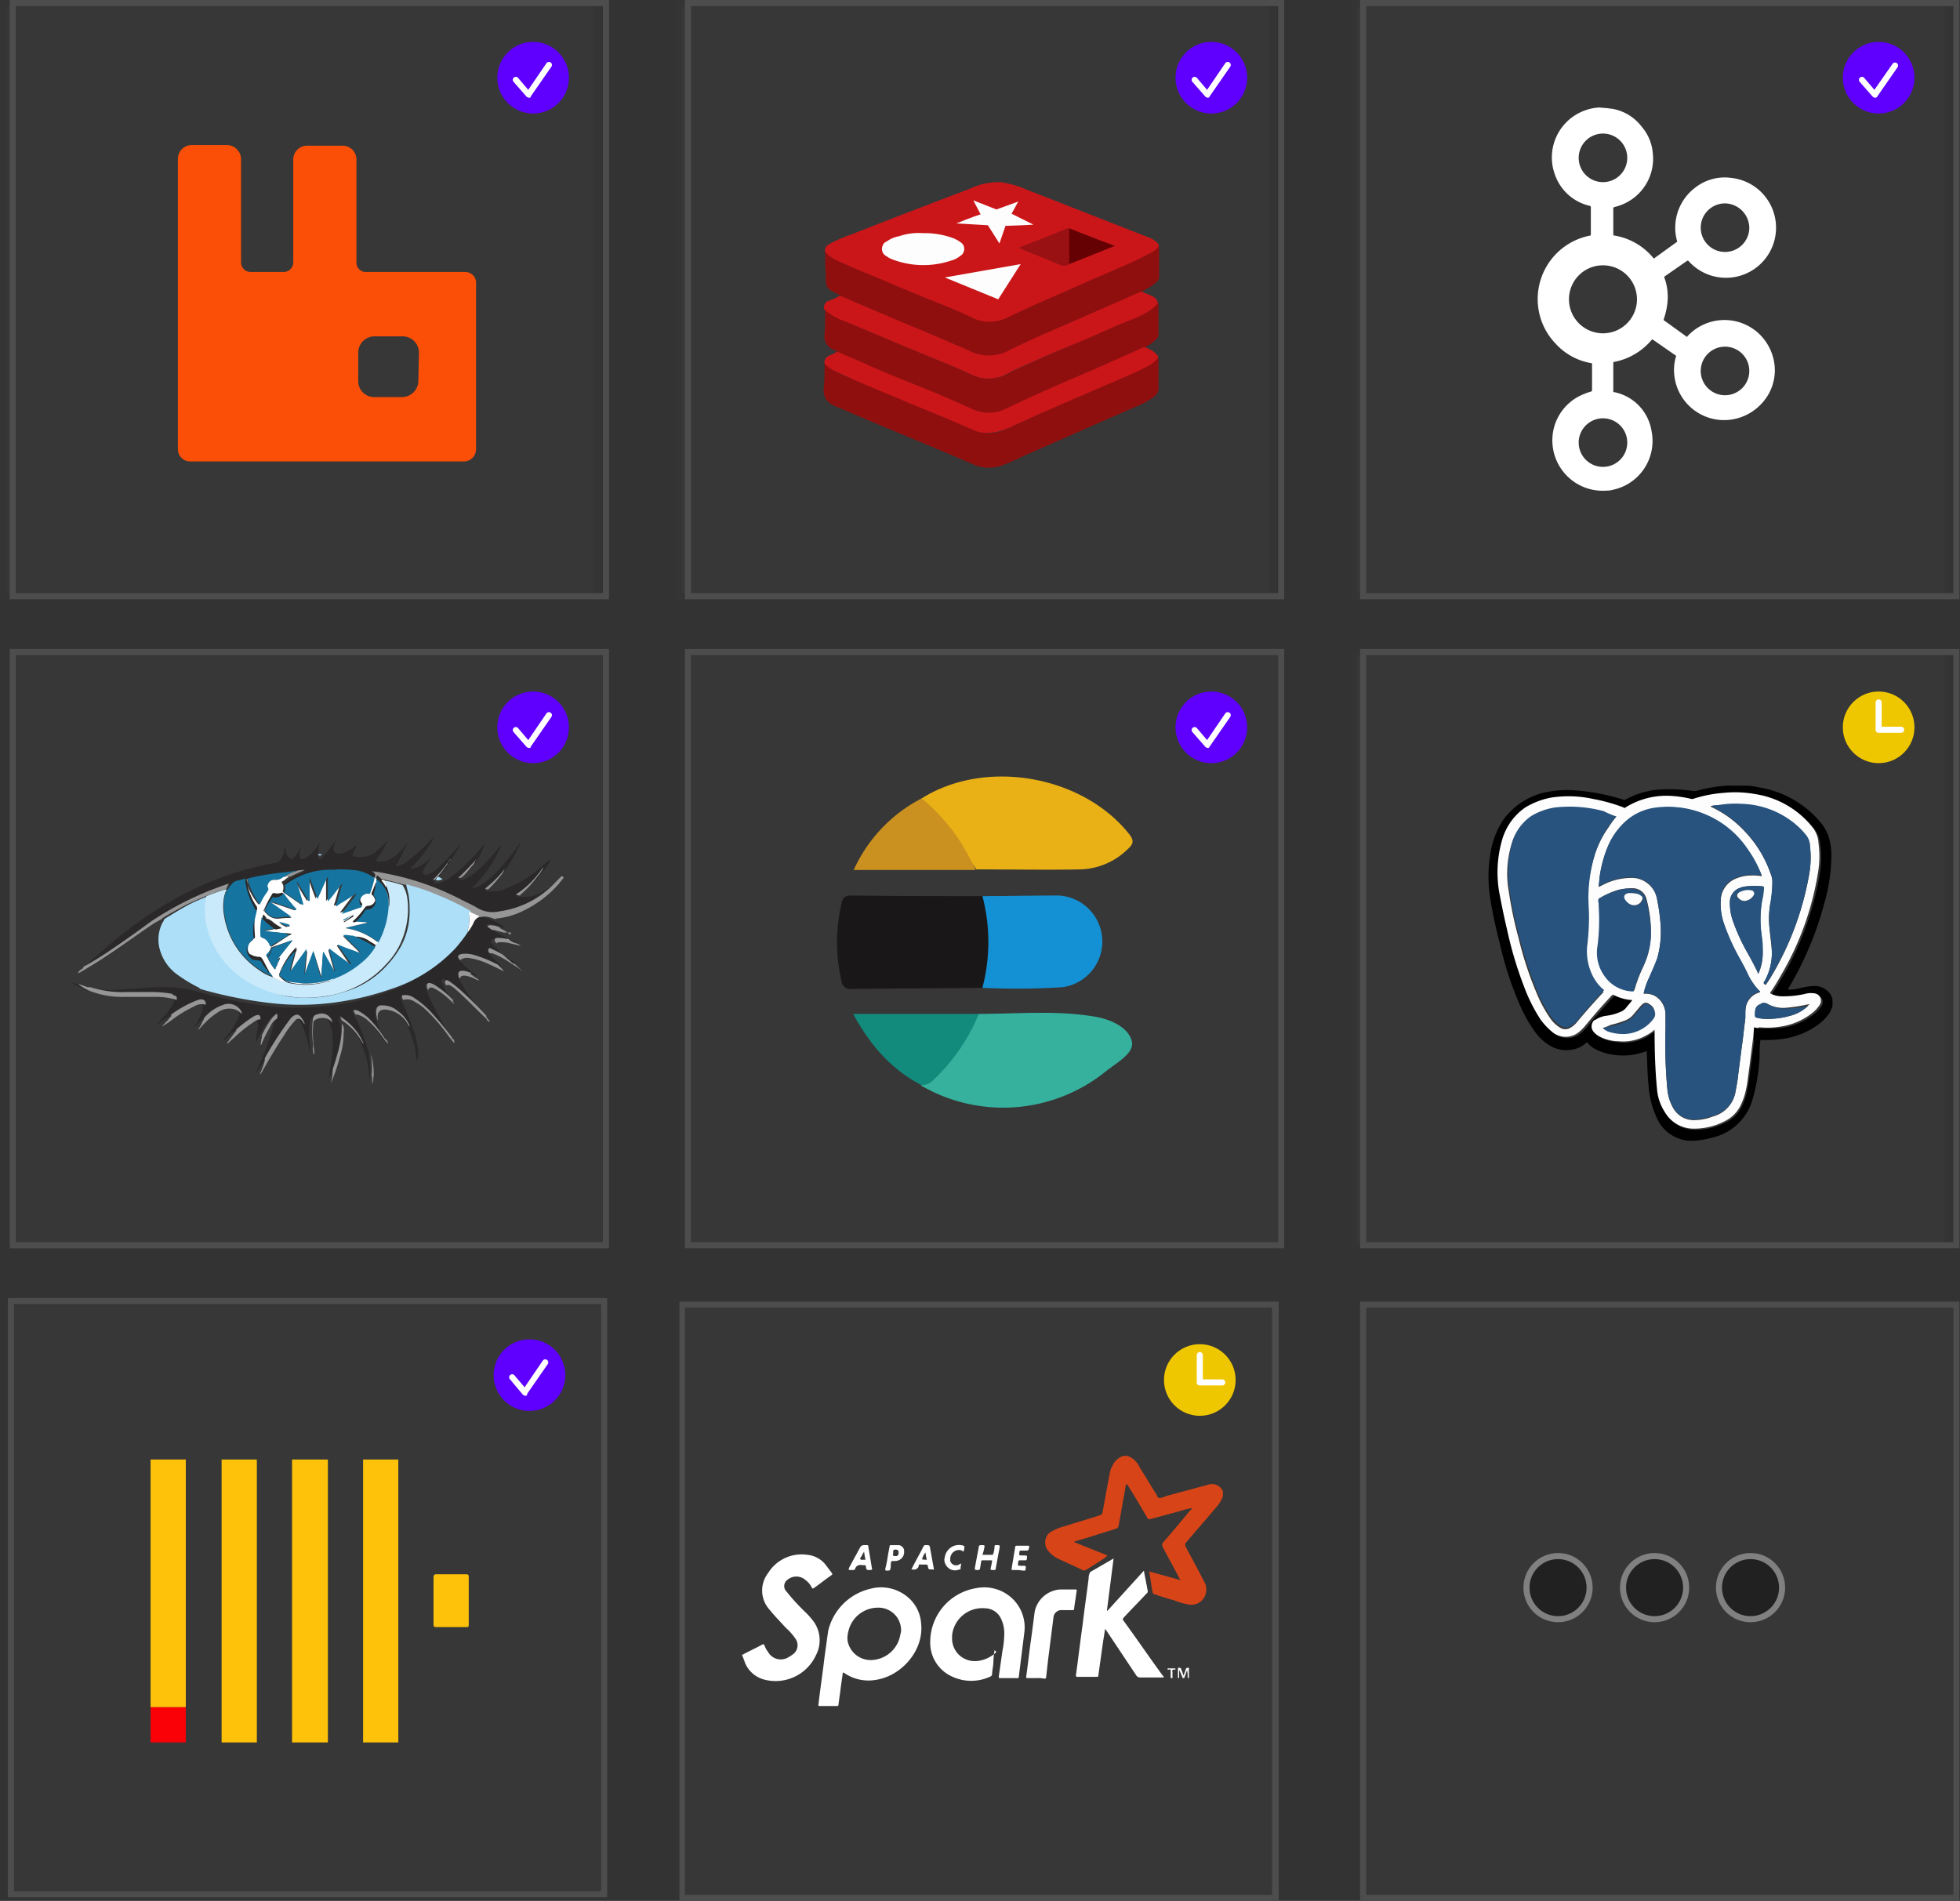 <svg id="Capa_1" data-name="Capa 1" xmlns="http://www.w3.org/2000/svg" viewBox="0 0 322.8 313.1"><rect x="0" y="0" width="322.8" height="313.1" fill="#333333" stroke="none"/><g id="Capa_2" data-name="Capa 2"><g id="Capa_5" data-name="Capa 5"><g style="opacity:0.02;isolation:isolate"><rect x="222.9" y="0.5" width="97.7" height="97.7" style="fill:#fff"/><path d="M321.2,98.7H222.5V0h98.7Zm-97.7-1h96.7V1H223.5V97.7Z" style="fill:#4d4d4d"/></g><g style="opacity:0.02;isolation:isolate"><rect x="222.9" y="107.4" width="97.7" height="97.7" style="fill:#fff"/><path d="M321.2,205.6H222.5V106.9h98.7Zm-97.7-1h96.7V107.9H223.5v96.7Z" style="fill:#4d4d4d"/></g><g style="opacity:0.02;isolation:isolate"><rect x="112.3" y="214.9" width="97.7" height="97.7" style="fill:#fff"/><path d="M210.6,313.1H111.9V214.4h98.7Zm-97.8-1h96.7V215.4H112.8Z" style="fill:#4d4d4d"/></g><g style="opacity:0.02;isolation:isolate"><rect x="224.5" y="214.9" width="97.7" height="97.7" style="fill:#fff"/><path d="M322.8,313.1H224V214.4h98.7v98.7Zm-97.8-1h96.7V215.4H225Z" style="fill:#4d4d4d"/></g><g style="opacity:0.02;isolation:isolate"><rect x="2.1" y="107.4" width="97.7" height="97.7" style="fill:#fff"/><path d="M100.3,205.6H1.6V106.9h98.7Zm-97.7-1H99.3V107.9H2.6Z" style="fill:#4d4d4d"/></g><path d="M264.5,17.8c.3,0,.6.1.9.1a7.71,7.71,0,0,1,5,3,7.54,7.54,0,0,1,1.8,4.3,8.13,8.13,0,0,1-3.7,7.8,8.49,8.49,0,0,1-2.6,1.1.22.22,0,0,0-.2.2v4.3c0,.1,0,.2.2.2a10.54,10.54,0,0,1,6.4,3.7c.1.1.1.1.2,0l3.6-2.6c.1,0,.1-.1.1-.2a8.25,8.25,0,0,1,3-8.8,7.86,7.86,0,0,1,5.9-1.6,8.25,8.25,0,1,1-7,13.7c-.1-.1-.1-.1-.3,0l-3.6,2.5c-.1,0-.1.1-.1.2h0a9.11,9.11,0,0,1,.5,4.3,12.21,12.21,0,0,1-.6,2.6c0,.1,0,.2.1.2l3.6,2.6c.1.1.2.1.2,0a8.29,8.29,0,0,1,11.5-.7,8.42,8.42,0,0,1,2.8,5,8,8,0,0,1-2.1,6.8,8.42,8.42,0,0,1-4.9,2.6,8.24,8.24,0,0,1-9.4-6.9,7.84,7.84,0,0,1,.2-3.4.19.19,0,0,0-.1-.3L272.3,56a.19.19,0,0,0-.3,0,10.67,10.67,0,0,1-6.1,3.6c-.2,0-.2.1-.2.2v4.6c0,.1,0,.2.2.2A7.77,7.77,0,0,1,272,71a8.22,8.22,0,0,1-6.5,9.7,2.49,2.49,0,0,1-.8.1,8.29,8.29,0,0,1-9-7.5,8.18,8.18,0,0,1,4.3-8,11.92,11.92,0,0,1,2-.8.22.22,0,0,0,.2-.2V60c0-.1,0-.2-.2-.2a10.18,10.18,0,0,1-5.8-3.2,10.54,10.54,0,0,1-2.9-6.3,10.65,10.65,0,0,1,8.6-11.5c.1,0,.1-.1.1-.2V34.1a.22.22,0,0,0-.2-.2,7.94,7.94,0,0,1-5.7-5.1A8.22,8.22,0,0,1,261,18.2a8.33,8.33,0,0,1,1.5-.4l.8-.1Zm-6.1,31.5a5.6,5.6,0,1,0,5.6-5.6h0a5.59,5.59,0,0,0-5.6,5.6ZM268,26a4,4,0,1,0-4,4A4,4,0,0,0,268,26Zm12.1,35.1a4,4,0,1,0,4-4,4,4,0,0,0-4,4Zm4-27.6a4,4,0,1,0,4,4,4.08,4.08,0,0,0-4-4ZM264,76.9a4,4,0,1,0-4-4A4,4,0,0,0,264,76.9Z" style="fill:#fff"/><path d="M93.2,143.6Z" style="fill:#2b2a2a"/><path d="M93.2,143.7l-.1.1-.1-.1Z" style="fill:#2b2a2a"/><path d="M93.1,143.8h0l-.4.7a.1.1,0,0,0-.1.1l-.1.1-.8.8a15.69,15.69,0,0,1-9.3,4.9,6.36,6.36,0,0,1-3.6-.5c-.8-.5-1.7-.9-2.5-1.3a42.31,42.31,0,0,0-12.5-4.4,21.66,21.66,0,0,0-2.5-.4h0c.4.2.8.5.5,1l-.3-.2a8,8,0,0,0-2.5-1.1c-1.2-.1-2.5-.2-3.7-.2l.3.1a12.41,12.41,0,0,0-8.7,2.5c-.2-.6-.2-.4.2-.7a5.55,5.55,0,0,0,.8-.6,25.57,25.57,0,0,1,2.4-1.1,4.87,4.87,0,0,0-1.2.1l-2.5.3a38.26,38.26,0,0,0-5.9,1v.4h-.2c0-.2-.1-.3-.4-.2l-1.2.3a1.56,1.56,0,0,0-.8.6,10.47,10.47,0,0,1-.8,1.1h0a.6.6,0,0,1,.1-.4l.5-1-.2.1a47.11,47.11,0,0,0-12.6,6.5c-2.4,1.6-4.7,3.4-7.1,5-1.2.8-2.5,1.6-3.8,2.3H14l-.1.1-.3.1-.1-.1a30.84,30.84,0,0,1,3.3-3A65.06,65.06,0,0,1,27.2,149a53.13,53.13,0,0,1,17.2-6.7c.2,0,.3-.1.5-.1,1.1,0,1.5-.8,1.8-1.6a5,5,0,0,0,.2-1.2,4.4,4.4,0,0,1,.2,1,2,2,0,0,0,.5.9.49.49,0,0,0,.7.1l.1-.1a4.19,4.19,0,0,0,.9-1.4c.1-.1.1-.3.2-.5a2.2,2.2,0,0,1-.1.8,1.39,1.39,0,0,0,0,.9.44.44,0,0,0,.6.4c.1,0,.1,0,.2-.1a4.7,4.7,0,0,0,.9-.6,15.58,15.58,0,0,0,1.6-2,6.61,6.61,0,0,0-.3,2.4c0,.1,0,.2.2.3s.3-.1.4-.2a11.51,11.51,0,0,0,1.4-1.7l.9-1.2c.1.1,0,.2-.1.3a6.15,6.15,0,0,0-.3,1.1.85.85,0,0,0,.7.8h.1a2.77,2.77,0,0,0,1.3-.3,6,6,0,0,0,1.5-.9c.1,0,.1-.2.3-.1a10.91,10.91,0,0,0-.6,1.1c-.2.4-.1.6.3.7a4.11,4.11,0,0,0,3.5-.9,11.37,11.37,0,0,0,1.6-1.5c.1-.1.1-.2.2-.2s0,.2-.1.3a19.1,19.1,0,0,1-1.6,2.7c-.2.3-.2.3.2.4a3.44,3.44,0,0,0,2-.4,7.82,7.82,0,0,0,2.5-2.3l.2-.3h.1l-1.7,3.4c-.1.1-.2.2-.1.3s.2.1.4,0a3.38,3.38,0,0,0,1.2-.6,29.15,29.15,0,0,0,4.1-3.7.52.52,0,0,1,.4-.2,20.14,20.14,0,0,1-3.8,4.9.85.85,0,0,0,.7,0,7.1,7.1,0,0,0,2.2-1.3,2.65,2.65,0,0,0,.6-.5c0,.2-.1.2-.2.3a9.91,9.91,0,0,0-1.1,1.7c-.1.2-.3.5-.1.7a.74.74,0,0,0,.9.1,4.19,4.19,0,0,0,1.4-.9,42.72,42.72,0,0,0,3.6-3.8l.3-.3-1.8,3c-.1,0-.1.1-.1.2h0c-.1,0-.1.1-.1.2h0a.1.1,0,0,0-.1.1,31.12,31.12,0,0,1-2.3,2.8c-.2.2.1.2.2.2a1.39,1.39,0,0,0,1.1-.2,5.85,5.85,0,0,0,1.7-1,29.17,29.17,0,0,0,4.7-4.6c.2-.2.4-.5.6-.7a8.64,8.64,0,0,1-1.4,2.9c-.1,0-.1.1-.1.2h0a.1.1,0,0,0-.1.1,20.62,20.62,0,0,1-2.5,2.6c-.1.1-.2.1-.2.2a1.27,1.27,0,0,0,.6-.1h.1a6.08,6.08,0,0,0,2.4-1.5,23.42,23.42,0,0,0,3.7-4l.3-.3a20.94,20.94,0,0,1-4.9,7.2,2.92,2.92,0,0,0,.9-.2,10.34,10.34,0,0,0,3.1-2.4,40.24,40.24,0,0,0,3.7-4.5l.3-.3a26,26,0,0,1-2.6,4.6c-.1,0-.2.2-.2.2a16.61,16.61,0,0,1-2.6,2.7c-.1.1-.2.1-.3.3a.75.75,0,0,0,.5.1,5.11,5.11,0,0,0,2.7-.4,16.39,16.39,0,0,0,4.8-2.7c.8-.6,1.6-1.3,2.4-2,.1-.1.1-.2.3-.1a8.64,8.64,0,0,1-1,1.6l-.3.3a14.6,14.6,0,0,1-4.2,4s-.1.1,0,.1a1.48,1.48,0,0,0,.7.1,5.58,5.58,0,0,0,3.1-.6,19.5,19.5,0,0,0,4-2.9Z" style="fill:#2a2828"/><path d="M92.7,144.4c.2,0,.1.1.1.2-.2.3-.5.6-.7.9a18.39,18.39,0,0,1-7,5,13,13,0,0,1-3.4.8c-.1,0-.1,0-.2.1a5,5,0,0,0-1.3-.4,2.46,2.46,0,0,0-1.2.1.1.1,0,0,0-.1-.1l-1.7-.8c-1.9-1-3.8-1.9-5.8-2.8-1.4-.6-2.9-1.1-4.4-1.6a.9.9,0,0,0-.5-.1,29.92,29.92,0,0,0-3.2-.8.75.75,0,0,0-.5-.1,3.74,3.74,0,0,0-.7-.6c0,.2-.1.3-.1.4h-.3v-.1c.3-.6-.1-.8-.5-1a21.66,21.66,0,0,1,2.5.4,45.34,45.34,0,0,1,12.5,4.4c.8.4,1.7.8,2.5,1.3a5,5,0,0,0,3.6.5,15.44,15.44,0,0,0,9.3-4.9l.8-.8c.1.1,0-.1.1-.1S92.6,144.4,92.7,144.4Z" style="fill:#969696"/><path d="M92.5,144.6h0C92.5,144.5,92.6,144.7,92.5,144.6Z" style="fill:#fbfbfb"/><path d="M89.2,143.2c.1-.1.1-.2.3-.3a6.53,6.53,0,0,1-1,1.5,17.27,17.27,0,0,1-2.6,2.8c-.1.1-.2.1-.2.3-.2,0-.5-.1-.7-.1v-.1A14.92,14.92,0,0,0,89.2,143.2Z" style="fill:#969696"/><path d="M86.3,159.5h0a.1.1,0,0,1-.1.1v-.1h.1Z" style="fill:#2b2a2a"/><path d="M86.1,160h0l-.5-.4-.6-.4-1.1-.7a13,13,0,0,0-2.6-1.4,1.7,1.7,0,0,0-.7-.1h0c-.1-.2-.3-.4-.1-.7s.4,0,.7.1a19.23,19.23,0,0,1,3.1,1.8c0,.2.2.3.3.4.5.5,1,.9,1.5,1.4Z" style="fill:#969696"/><path d="M86.1,159.4l-1.9-1.3a19.23,19.23,0,0,0-3.1-1.8c-.2-.1-.5-.3-.7-.1s0,.5.1.7h0a3.92,3.92,0,0,0,.8,1l1.3,1.3-.1.1L82,159h0l-.1-.1a16.82,16.82,0,0,0-3.9-1.6,3.72,3.72,0,0,0-1.8-.2c-.9.1-1,.4-.5,1.1a15.07,15.07,0,0,0,2.3,2.1.82.82,0,0,1,.5.5,5.36,5.36,0,0,0-1.1-.5h0a.1.1,0,0,0-.1-.1,3.19,3.19,0,0,0-1.4-.3c-.4,0-.5.2-.5.6a1.85,1.85,0,0,0,.2.7,11.25,11.25,0,0,0,1.2,2.1c.9,1.3,1.8,2.5,2.8,3.7l.2.3c-.2,0-.2-.1-.3-.2-1.2-1.3-2.5-2.6-3.8-3.8a12.39,12.39,0,0,0-2.2-1.8c-.2-.1-.5-.4-.7-.2a.62.62,0,0,0,.1.8,11.25,11.25,0,0,0,1.2,2.1c.1.2.3.4.4.6h-.1l-.1-.1-.6-.6a18.39,18.39,0,0,0-2.2-1.7,3.55,3.55,0,0,0-.9-.4c-.3-.1-.5.1-.5.4a2.35,2.35,0,0,0,.2.8,16,16,0,0,0,1.2,2.7c.8,1.7,1.8,3.3,2.7,4.9v.1h0v.1h0l-.1-.1a35.42,35.42,0,0,0-3.5-4.2,11.33,11.33,0,0,0-2.7-2.2,2.3,2.3,0,0,0-1.4-.4c-.6.1-.6.1-.4.6l.1.2c.6,1.4,1.2,2.8,1.7,4.2a15.82,15.82,0,0,1,.9,3.6,3.79,3.79,0,0,1,0,1.5c0,.2-.1.3-.2.5a14.89,14.89,0,0,0-1.4-5.5,6.77,6.77,0,0,0-1.8-2.6,3.78,3.78,0,0,0-2.7-1,.81.81,0,0,0-.9.7A3.21,3.21,0,0,0,62,168a17.18,17.18,0,0,0,1.1,2.9c.1.1.2.2.1.4-.2,0-.2-.2-.2-.3a30.13,30.13,0,0,0-2.2-2.8,7.49,7.49,0,0,0-2-1.5,1.18,1.18,0,0,0-.8-.1,3,3,0,0,1,.4.8,28.71,28.71,0,0,1,2.2,5.5,2.92,2.92,0,0,1,.2.9v.2a12.79,12.79,0,0,1,.1,3.4c0,.2-.1.3-.1.5a13.88,13.88,0,0,0-1.2-5.7,5.64,5.64,0,0,0-1.1-2,9.17,9.17,0,0,0-2.7-2.5h-.1v.1l.3.7.1.5a12.1,12.1,0,0,1-.5,4.2c-.3,1.1-.6,2.2-1,3.3v.1a6.94,6.94,0,0,0-.5,1.3c.1-.9.3-1.8.4-2.7a17.47,17.47,0,0,0,.2-5.1,2.66,2.66,0,0,0-.3-1.2,1.81,1.81,0,0,0-2-1.6.6.6,0,0,0-.4.1c-.8.2-.9.4-1,1.1a19.29,19.29,0,0,0,0,3.4,2.85,2.85,0,0,1,0,1.3,22.51,22.51,0,0,0-.9-3.5,4.88,4.88,0,0,1-.3-.7,3.13,3.13,0,0,0-.5-1c-.4-.6-.9-.9-1.5,0a57.44,57.44,0,0,0-4.3,6.6v.1c-.4.6-.8,1.3-1.2,1.9h-.1l.9-2.1a41,41,0,0,0,2-5.9v-.3a1.27,1.27,0,0,0,.1-.6c0-.3-.2-.3-.4-.2a3.39,3.39,0,0,0-.6.6,27.55,27.55,0,0,0-1.7,2.9l-.4.8c.1-.8.2-1.5.3-2.3a2.44,2.44,0,0,0,0-1.2c0-.7-.3-.9-1-.6a15.81,15.81,0,0,0-2.9,2.2h0l-.1.1c-.1.1-.2.1-.3.2a.1.1,0,0,0-.1.1l-.1.1-.1.1-.1.1-.1.1-.5.5a.52.52,0,0,1-.4.2l.5-.6a12.09,12.09,0,0,0,2-3c.1-.2.1-.3.2-.5s0-.3-.1-.5a2.49,2.49,0,0,0-2.6-1.1,6.52,6.52,0,0,0-3.4,2.2l-.1.1h0L32,169.2a13.44,13.44,0,0,0,1.2-2.4,3.55,3.55,0,0,0,.2-1c0-.6-.2-.9-.9-.9a1.88,1.88,0,0,0-.8.2,20.8,20.8,0,0,0-3.8,2.2h0v.1h0a10.54,10.54,0,0,0-1.1.7l-.3.2-.4.3-.2.1-.2.1v-.1h0l.2-.1a16.83,16.83,0,0,0,2.4-2.9c.2-.2.2-.4.3-.6a.53.53,0,0,0-.2-.7h-.1c-.2-.1-.3-.1-.5-.2a9.26,9.26,0,0,0-3.3-.3H20.3a17.41,17.41,0,0,1-6-.8H14l-.2-.1-.1-.1-.1-.1-.2-.1c-.1,0-.2-.1-.4-.2h-.1a.1.1,0,0,1-.1-.1h-.1l-.2-.1a1.47,1.47,0,0,1-.6-.5l1,.4a16.71,16.71,0,0,0,6.7.8c2.4-.1,4.8-.4,7.3-.4a20.24,20.24,0,0,1,5.5.7,74.55,74.55,0,0,0,11.4,2.4,42.65,42.65,0,0,0,10.1,0,41.92,41.92,0,0,0,9.9-2.3,25.27,25.27,0,0,0,10.6-7,17.85,17.85,0,0,0,2-2.6,8.64,8.64,0,0,0,1-1.6,1.65,1.65,0,0,1,1-1,2.46,2.46,0,0,1,1.2-.1,6.47,6.47,0,0,1,1.3.4,11.57,11.57,0,0,1,2.4,1.4,1.85,1.85,0,0,1-.7-.2,1.85,1.85,0,0,0-.7-.2,4,4,0,0,0-1.5-.3.37.37,0,0,0-.3.1c-.1.1,0,.2.1.3a2.09,2.09,0,0,0,.6.4,30.47,30.47,0,0,0,4,2.1c.1.1.2.1.3.2a11.27,11.27,0,0,0-1.8-.3h0c0-.1-.1-.1-.2-.1a5.9,5.9,0,0,0-1.4-.2c-.3,0-.6-.1-.8.2s.1.5.3.7a32.6,32.6,0,0,0,3.3,3.1A2.16,2.16,0,0,1,86.1,159.4Z" style="fill:#2a2828"/><path d="M85.1,155.4a4.35,4.35,0,0,1,.7.4l-1.7-.4a5.54,5.54,0,0,0-1.8-.2c-.2,0-.4,0-.5.2-.2-.2-.4-.4-.3-.7s.5-.2.8-.2a6.75,6.75,0,0,1,1.4.2c0,.1.1.1.2.1h0A3.37,3.37,0,0,0,85.1,155.4Z" style="fill:#969696"/><path d="M84.2,153.6H82.9l-.2-.1h-.1l-1.2-.3c-.1,0-.2-.1-.3,0-.2-.1-.4-.3-.6-.4s-.2-.2-.1-.3a.37.37,0,0,1,.3-.1,4,4,0,0,1,1.5.3c.2.3.6.4.9.6l.2.1.1.1.3.2.1.1.1.1.1.1h0Z" style="fill:#969696"/><path d="M83.8,154.8c-.1,0-.1,0-.2-.1S83.8,154.7,83.8,154.8Z" style="fill:#fbfbfb"/><path d="M83,160h0c-.8-.4-1.6-.8-2.5-1.2a11.91,11.91,0,0,0-3.2-1,2.08,2.08,0,0,0-1.1.1c-.2.1-.3.1-.4.3-.6-.7-.4-1,.5-1.1a5.54,5.54,0,0,1,1.8.2,21.38,21.38,0,0,1,3.9,1.6.1.1,0,0,0,.1.1h0l.3.3A4.35,4.35,0,0,1,83,160Z" style="fill:#969696"/><path d="M82.9,143.4c.1-.1.1-.2.2-.2a4.13,4.13,0,0,1-.7,1.1,20.89,20.89,0,0,1-2,2.2.9.9,0,0,1-.5-.1l.3-.3A17.24,17.24,0,0,0,82.9,143.4Z" style="fill:#969696"/><path d="M82,159c-.1,0-.1,0-.1-.1Z" style="fill:#fbfbfb"/><path d="M80.3,168.1h-.1V168h0v-.1h0c-1.7-1.6-3.3-3.3-5-4.8a4.44,4.44,0,0,0-1.1-.8.64.64,0,0,0-.6,0c-.2-.3-.3-.6-.1-.8s.5.1.7.2a19.17,19.17,0,0,1,2.2,1.8c1.3,1.2,2.6,2.5,3.8,3.8,0,.3.2.4.3.6h0l.2.2v.3C80.5,168.2,80.4,168.2,80.3,168.1Z" style="fill:#969696"/><path d="M80.1,167.4a.14.14,0,0,1,0,.2v-.2Z" style="fill:#2b2a2a"/><path d="M78.9,161.5h0c-.5-.1-1-.5-1.5-.6a2.92,2.92,0,0,0-.9-.2c-.5,0-.6.1-.8.5a1.45,1.45,0,0,1-.2-.7c0-.4.1-.5.5-.6a3.19,3.19,0,0,1,1.4.3.1.1,0,0,0,.1.1h0c0,.3.3.3.5.5s.7.4.9.7Z" style="fill:#969696"/><path d="M78.9,150.9a.1.1,0,0,0,.1.1,1.65,1.65,0,0,0-1,1,8.64,8.64,0,0,1-1,1.6,3.55,3.55,0,0,1,.2-1,8.1,8.1,0,0,0,0-2.2v-.3Z" style="fill:#fbfbfb"/><path d="M78.4,141.5c0,.1,0,.2-.1.2A.35.35,0,0,1,78.4,141.5Z" style="fill:#969696"/><path d="M78.2,141.8l.1-.1a2.59,2.59,0,0,1-.7,1.1,17.38,17.38,0,0,1-1.3,1.5h-.1v.1h0c-.1,0-.1,0-.1.1a1.27,1.27,0,0,1-.6.1.22.22,0,0,1,.2-.2C76.6,143.5,77.4,142.7,78.2,141.8Z" style="fill:#969696"/><path d="M77.6,160.3h0c-.1,0-.1,0-.1-.1S77.6,160.2,77.6,160.3Z" style="fill:#fbfbfb"/><path d="M77.2,150.4a8.1,8.1,0,0,1,0,2.2,3.55,3.55,0,0,0-.2,1,25.6,25.6,0,0,1-2,2.6,25.25,25.25,0,0,1-10.6,6.7,47.49,47.49,0,0,1-9.9,2.3,42.65,42.65,0,0,1-10.1,0A71.94,71.94,0,0,1,33,162.9c0-.1-.2-.1-.2-.2a25,25,0,0,1-3.5-2.1,7.6,7.6,0,0,1-3.1-4.7,6.1,6.1,0,0,1,.6-4,.76.76,0,0,0,.2-.4h0l.1-.1a.1.1,0,0,1,.1-.1c1.3-.8,2.6-1.6,3.9-2.3a30.9,30.9,0,0,1,3.2-1.4,13,13,0,0,0-.2,3.4,14,14,0,0,0,.8,3.4,14.5,14.5,0,0,0,5.7,7,19.49,19.49,0,0,0,5.1,2.3,11.48,11.48,0,0,0,3.7.6,21.63,21.63,0,0,0,4.4-.2,24.28,24.28,0,0,0,4.8-1.4,15.24,15.24,0,0,0,5.4-4,15.72,15.72,0,0,0,1.9-2.6,11.72,11.72,0,0,0,1.5-4.8,16,16,0,0,0-.1-3.8c-.1-.6-.3-1.2-.4-1.8a.9.9,0,0,1,.5.1,32.55,32.55,0,0,1,4.4,1.5,44.14,44.14,0,0,1,5.8,2.8C77.2,150.2,77.2,150.3,77.2,150.4Z" style="fill:#addff9"/><path d="M74.9,171.9h0a15.76,15.76,0,0,1-1.2-1.5,30.79,30.79,0,0,0-3.8-4.3,9.06,9.06,0,0,0-1.6-1.1,2.14,2.14,0,0,0-1.9-.3l-.1-.2c-.2-.5-.2-.6.4-.6a2.3,2.3,0,0,1,1.4.4,14.42,14.42,0,0,1,2.7,2.2,48.67,48.67,0,0,1,3.5,4.2l.1.1h0c0,.1,0,.2.1.2C75,171.4,74.7,171.7,74.9,171.9Z" style="fill:#969696"/><path d="M74.6,165c0,.1.2.2.2.3-.2,0-.2-.1-.3-.2a13.29,13.29,0,0,0-2.6-2.1l-.6-.3c-.4-.1-.6-.1-.8.4a1.88,1.88,0,0,1-.2-.8c0-.3.2-.4.5-.4a3.55,3.55,0,0,1,.9.4,18.39,18.39,0,0,1,2.2,1.7l.6.6c-.1.1,0,0,.1.1h.1v.1C74.4,164.9,74.6,164.9,74.6,165Z" style="fill:#969696"/><path d="M74.7,164.8v.1s-.1-.1,0-.1a.1.1,0,0,1-.1-.1h.1Z" style="fill:#2b2a2a"/><path d="M74.6,171.1h0c-.1.1-.2,0-.1-.1h.1Z" style="fill:#2b2a2a"/><path d="M74.4,164.6h0C74.5,164.7,74.3,164.7,74.4,164.6Z" style="fill:#fbfbfb"/><path d="M74.2,141.5c0,.1,0,.2-.1.2S74.1,141.5,74.2,141.5Z" style="fill:#969696"/><path d="M74,141.7c0,.1,0,.2-.1.2S73.9,141.7,74,141.7Z" style="fill:#969696"/><path d="M73.8,142h0a1.27,1.27,0,0,1-.4.7,19.23,19.23,0,0,1-1.3,1.7,2.65,2.65,0,0,0-.5.6c-.1-.1-.4,0-.2-.2A20.94,20.94,0,0,0,73.8,142Z" style="fill:#969696"/><path d="M72.2,144.4c.2.1.5.3.7.4a2,2,0,0,1-1.1.2A.72.72,0,0,1,72.2,144.4Z" style="fill:#acdef8"/><path d="M67.5,169.1a1,1,0,0,1-.4-.5,4.6,4.6,0,0,0-2.9-2.2c-.2,0-.4-.1-.6-.1-1-.1-1.5.4-1.4,1.4,0,.1.1.2,0,.3a3.21,3.21,0,0,1-.2-1.7.78.78,0,0,1,.9-.7,3.78,3.78,0,0,1,2.7,1A5.25,5.25,0,0,1,67.5,169.1Z" style="fill:#969696"/><path d="M67,147.5a12.12,12.12,0,0,1,.1,3.8,13.45,13.45,0,0,1-1.5,4.8,12.42,12.42,0,0,1-1.9,2.6,16.18,16.18,0,0,1-5.4,4,16.5,16.5,0,0,1-4.8,1.4,21.63,21.63,0,0,1-4.4.2,23.76,23.76,0,0,1-3.7-.6,19.49,19.49,0,0,1-5.1-2.3,14.5,14.5,0,0,1-5.7-7,13,13,0,0,1-.8-3.4,9.62,9.62,0,0,1,.2-3.4c1-.4,2.1-.8,3.1-1.1h.2c0,.1-.1.3-.1.4s-.1.2-.1.3a.1.1,0,0,1-.1.1,8.22,8.22,0,0,0-.1,3.5,13.21,13.21,0,0,0,5.8,9,7,7,0,0,0,2.1,1.1,12.2,12.2,0,0,0,1.7.7c.1,0,.2.1.3,0l.3.1c0,.1.1.1.1,0s.1,0,.1.1a.31.31,0,0,0,.2.1,18.1,18.1,0,0,0,2.3.3,13.31,13.31,0,0,0,4-.5,1.78,1.78,0,0,0,1-.4h0c.1,0,.1,0,.2-.1s.1,0,.1-.1h0c.1,0,.1,0,.2-.1a.35.35,0,0,1,.2-.1,12.79,12.79,0,0,0,3.7-2.3,11.31,11.31,0,0,0,2.3-2.6l.2-.3a2.19,2.19,0,0,0,.3-.5l.1-.1a12.86,12.86,0,0,0,1.6-5.7c.1-.1.1-.1.1-.2a6.25,6.25,0,0,0-.4-3l-.3-1.2a18.73,18.73,0,0,1,3.2.8A5.09,5.09,0,0,1,67,147.5Z" style="fill:#c9eafa"/><path d="M67.1,138.2h0v.1H67Z" style="fill:#2b2a2a"/><path d="M63.7,146.1a6.25,6.25,0,0,1,.4,3c0,.1,0,.2-.1.2v-.8a4.65,4.65,0,0,0-2-3.7v-.2c0-.1.1-.3.1-.4a4.35,4.35,0,0,1,.7.6A7.7,7.7,0,0,1,63.7,146.1Z" style="fill:#2a2828"/><path d="M64,148.6v.8a14.33,14.33,0,0,1-1.6,5.7l-.1.1a11.13,11.13,0,0,0-5.2-2.3v-.1l3.4-.8v-.1l-1.9-.1a6.55,6.55,0,0,0,1.5-1.8.55.55,0,0,1,.5-.3,1.32,1.32,0,0,0,1.3-1.3v-.2a2,2,0,0,0-.4-.8,9.48,9.48,0,0,0,.5-2.3v-.3A4.83,4.83,0,0,1,64,148.6Z" style="fill:#1574a0"/><path d="M63.9,171.9h0a10.63,10.63,0,0,1-.9-1.1,15.46,15.46,0,0,0-2.4-2.7,3.77,3.77,0,0,0-1.5-.9c-.2-.1-.3-.2-.5,0-.1-.3-.3-.5-.4-.8a1.06,1.06,0,0,1,.8.1,7.49,7.49,0,0,1,2,1.5,19.34,19.34,0,0,1,2.2,2.8c.1.1.1.2.2.3A1,1,0,0,1,63.9,171.9Z" style="fill:#969696"/><path d="M63.3,145a2.66,2.66,0,0,1,.3,1.2,5,5,0,0,0-.8-1.2A.45.45,0,0,1,63.3,145Z" style="fill:#fbfbfb"/><path d="M58.2,150.7h0l.1-.1h0l-.1.1h0c.1-.1,0-.1,0,0h0l-1.6,1.1.1.1c.3-.2.5-.3.8-.5l.2-.1.1-.1h0l.2-.1h0l.2-.1Zm3.8-6v.2c-.1.1,0,.2,0,.3a14.58,14.58,0,0,1-.7,1.9c-.1.2,0,.3.1.4h0a2,2,0,0,1,.4.8,1.2,1.2,0,0,1-1.2.9.52.52,0,0,0-.4.2,13.68,13.68,0,0,1-1.9,2.2c-.1.1-.2.1-.1.2h.3l1.9.1v.1l-3.4.8v.1a11.13,11.13,0,0,1,5.2,2.3,2.19,2.19,0,0,1-.3.5,8.34,8.34,0,0,1-1.2-.8,3.89,3.89,0,0,0-2.6-.6h-.3a5.7,5.7,0,0,0-1.3-.1h0l1.1,1.1c.6.6,1.2,1.1,1.7,1.7h0c-.1,0-.3-.1-.4-.1l-1.7-.6-1.5-.6h-.2v.1c.1.1.1.2.2.3l1.9,2.8v.1c-1-.8-2-1.5-3.1-2.3l-.4-.3v.2l1,3.6h0L53.3,157h-.1c-.1,1.4-.2,2.7-.3,4.1H53l-1.3-4.2-1.5,4h0l.4-4.2h-.1l-2.6,3.6v-.4l.8-3a1.85,1.85,0,0,0,.2-.7,14.17,14.17,0,0,0-2.9,4.3v.1h0v.1h0v.1l.1.1.3.3.6.5c-.1.1-.2,0-.3,0A8.65,8.65,0,0,1,45,161l-.5-.7-.1-.1h0c-.4-.7-.7-1.4-1.1-2.1-.1-.2-.2-.3-.4-.3a1.27,1.27,0,0,1-.6-.1h-.4l-.2-.1h-.1l-.1-.1-.2-.1h-.1l-.1-.1a1.23,1.23,0,0,1-.4-.8V156h0a2.36,2.36,0,0,1,.6-.9c.1-.1.3-.2.4-.4s.2-.1.2-.3a28.1,28.1,0,0,1-.1-2.9l.3-1.3a.61.61,0,0,0,0-.8,10,10,0,0,1-1.5-3.7h.1a10.91,10.91,0,0,0,1.9,3.3,15.92,15.92,0,0,1,1.3-2.2.52.52,0,0,0,.2-.4c-.1-.2-.1-.4-.2-.6a1.29,1.29,0,0,1,1.3-.9,1.37,1.37,0,0,0,1.2-.4c.1,0,.1-.1.2-.1H47a.64.64,0,0,1,.6,0,5.55,5.55,0,0,0-.8.6c-.5.3-.5.2-.2.7a1.7,1.7,0,0,1,0,1c-.1.1,0,.2.1.3l2.6,1.8c.1.1.2.2.3.1s0-.2,0-.3l-.9-3.1c0-.1-.2-.2-.1-.4.1.1.2.2.2.3.5.9,1,1.8,1.6,2.7,0,.1.1.3.2.2a.37.37,0,0,0,.1-.3v-3.6h0c.4,1.2.8,2.4,1.3,3.6l1.6-3.6h.1v4c.7-.8,1.3-1.6,1.9-2.4l.1-.2.1-.1a.1.1,0,0,1,.1-.1l.1-.1h0a.1.1,0,0,1,.1-.1.37.37,0,0,1-.1.3c-.3,1-.6,2.1-.9,3.1-.1.1-.1.2,0,.4l.7-.5c.9-.5,1.7-1.1,2.6-1.6h0l-.3.4c-.1.1-.2.3-.3.4L56,150.3h.1l2.9-1c.1,0,.2-.1.3-.2s.2-.2.1-.4l-.3-.9a1.3,1.3,0,0,1,1.2-.8c.2.1.4,0,.4-.2h0a15.55,15.55,0,0,0,.8-2.3Zm-13.3,5.1c.1-.1,0-.2-.1-.2-.7-.8-1.3-1.6-2-2.4-.1-.2-.2-.2-.3-.1a3.4,3.4,0,0,1-1,.1c-.2-.1-.3,0-.4.2a11.88,11.88,0,0,0-1.3,2.5c0,.1-.1.2,0,.3l.3.3a2.35,2.35,0,0,0,2.1.8,12.75,12.75,0,0,1,2-.1l-3.5-2.5c.2-.1.3,0,.4,0l3.5,1.2c.1,0,.3.1.3-.1Zm-.6,5.1H48L44.8,156c-.1,0-.2,0-.2.2a1.8,1.8,0,0,1-.6.9c-.1.1-.2.3-.1.4l.1.1a8,8,0,0,0,1.3,2.1c0-.1,0-.1.1-.2v-.1c0-.1,0-.1.1-.2s0-.1.1-.2.1-.2.1-.3l.1-.2c0-.1.1-.1.1-.2l.1-.2.1-.2h0v-.1h0v-.1h0l-.1.1-.3.2h0Zm-.4-.9c.1,0,.3-.1.3-.2l-1.2-.1h0l-3.4-.3,2-.4,1-.2a6.71,6.71,0,0,1-1.4-.9,2.67,2.67,0,0,0-1.4-.7h.3l-.5-.6c0,.2-.1.4-.1.6a8,8,0,0,0-.2,3.1.22.22,0,0,0,.2.2,1.72,1.72,0,0,1,1.3,1.3c0,.2.1.1.2.1Zm-.2-1.4c.1,0,.2,0,.2-.1s-.1-.1-.2-.1L46,152a4.73,4.73,0,0,0,1.2.7.37.37,0,0,1,.3-.1Z" style="fill:#fff"/><path d="M61.9,155.7l-.2.3a11.66,11.66,0,0,0-3.6-1.6,4,4,0,0,1,2.6.6A4.73,4.73,0,0,1,61.9,155.7Z" style="fill:#2b2a2a"/><path d="M61.8,148.3a1.34,1.34,0,0,1-1.1,1.5h-.2a.55.55,0,0,0-.5.3,14.28,14.28,0,0,1-1.5,1.8h-.4a.35.35,0,0,1,.1-.2,13,13,0,0,0,1.9-2.2.52.52,0,0,1,.4-.2C61.2,149.2,61.7,148.9,61.8,148.3Z" style="fill:#2a2828"/><path d="M61.9,145.2a15.54,15.54,0,0,1-.5,2.3.4.4,0,0,1-.2-.4h0A14.58,14.58,0,0,0,61.9,145.2Z" style="fill:#2a2828"/><path d="M61.7,144.6h0A16.82,16.82,0,0,1,61,147c0,.2-.2.3-.4.2a1.3,1.3,0,0,0-1.2.8,1.08,1.08,0,0,0,.2,1.3c0,.1-.1.2-.3.2l-2.9,1h-.1l1.8-2.4c.1-.1.2-.3.3-.4l.3-.4h0v-.1h0c-.9.5-1.7,1.1-2.6,1.6l-.7.5c-.1-.1-.1-.2,0-.4.3-1,.6-2.1.9-3.1,0-.1.1-.2.1-.3h0v-.1h0v.1h0a.1.1,0,0,0-.1.1h0l-.1.1a.1.1,0,0,1-.1.1l-.1.1-.1.2c-.6.8-1.2,1.6-1.9,2.4v-4h-.1l-1.6,3.6c-.4-1.3-.9-2.4-1.3-3.6h0v3.6c0,.1.1.3-.1.3s-.2-.1-.2-.2c-.5-.9-1.1-1.8-1.6-2.7-.1-.1-.1-.2-.2-.3-.1.2,0,.3.1.4l.9,3.1c0,.1.1.2,0,.3s-.2,0-.3-.1L47,147.1c-.1-.1-.2-.1-.1-.3a1.7,1.7,0,0,0,0-1,12.41,12.41,0,0,1,8.7-2.5l-.3-.1a23,23,0,0,1,3.7.2,7.07,7.07,0,0,1,2.5,1.1Z" style="fill:#1574a0"/><path d="M61.3,174.5a9.68,9.68,0,0,1,.1,3.8c0,.1-.1.2-.1.3v-1a.76.76,0,0,0-.1-.4,12.92,12.92,0,0,0-.1-3.4C61.3,174.1,61.2,174.3,61.3,174.5Z" style="fill:#969696"/><path d="M61,173.6c.1,0,.1.1,0,.1Z" style="fill:#969696"/><path d="M61.8,156a9.56,9.56,0,0,1-2.3,2.6,14.29,14.29,0,0,1-3.7,2.3c-.1,0-.1.1-.2.1s-.1,0-.2.1h0c-.1,0-.1,0-.2.1s-.1,0-.2.1h-.2a12.71,12.71,0,0,1-4.8.7,10.07,10.07,0,0,1-2.5-.3l-.1-.1h-.1l-.3-.1-.6-.5-.3-.3-.1-.1v-.1c.2-.5.5-1,.7-1.5a11.17,11.17,0,0,1,1.9-2.4l-.8,3v.4l2.6-3.6h.1l-.4,4.2h0l1.5-4,1.2,4.3h.1c.1-1.4.2-2.7.3-4.1h.1l1.8,3.2.1.1V160l-1-3.6v-.2l.4.3c1,.8,2,1.5,3.1,2.3h.1c.1,0,0-.1,0-.1l-2-2.8c-.1-.1-.1-.2-.2-.3h.1l1.5.6,1.7.6a.6.6,0,0,0,.4.1h.1l-.1-.1c-.5-.6-1.1-1.1-1.7-1.7L56.5,154a5.7,5.7,0,0,1,1.3.1h.3A21.46,21.46,0,0,1,61.8,156Zm-14,4.2Z" style="fill:#1574a0"/><path d="M59.9,172a2.09,2.09,0,0,1-.4-.6,10.24,10.24,0,0,0-3-3.2c-.1,0-.1-.1-.2-.1l-.3-.7h0a10.62,10.62,0,0,1,2.9,2.7A8.48,8.48,0,0,1,59.9,172Z" style="fill:#969696"/><path d="M59.6,148.8c.1.2.1.3-.1.4a1.26,1.26,0,0,1-.2-1.3A1.22,1.22,0,0,0,59.6,148.8Z" style="fill:#2a2828"/><path d="M58.5,147.3l-.3.4.3-.4Z" style="fill:#1574a0"/><path d="M58.2,150.5h0l-.1.1h0Z" style="fill:#1574a0"/><path d="M58.2,150.6h0l-.3.2h0l-.2.1h0l-.1.1-.2.1a2.18,2.18,0,0,1-.8.5l-.1-.1,1.7-.9Z" style="fill:#1574a0"/><path d="M56.6,170a13.36,13.36,0,0,1-.6,4,34.47,34.47,0,0,1-1.4,4.2c0,.1-.1.1-.1.2a8.33,8.33,0,0,0,.3-2.2c.1,0,.1-.1,0-.1.4-1.1.7-2.2,1-3.3a15.09,15.09,0,0,0,.5-4.2A1.74,1.74,0,0,1,56.6,170Z" style="fill:#969696"/><path d="M56.3,145.5h0C56.3,145.6,56.2,145.5,56.3,145.5Z" style="fill:#fbfbfb"/><path d="M56,145.8a.1.1,0,0,1-.1.1C56,145.9,56,145.9,56,145.8Z" style="fill:#fbfbfb"/><path d="M55.6,161c0,.1-.1.1-.2.1C55.5,161,55.5,161,55.6,161Z" style="fill:#fbfbfb"/><path d="M55.3,160.1s.1.1,0,.1v-.1Z" style="fill:#fbfbfb"/><path d="M55.4,161.1a.1.1,0,0,1-.1.1h0C55.3,161.1,55.3,161.1,55.4,161.1Z" style="fill:#fbfbfb"/><path d="M55.2,161.1h0c0,.1-.1.1-.2.1s.2-.1.2-.1Z" style="fill:#fbfbfb"/><path d="M54.9,176c.1.1.1.1,0,.1h0Z" style="fill:#fbfbfb"/><path d="M54.9,161.2H55a1.78,1.78,0,0,1-1,.4,13.31,13.31,0,0,1-4,.5,9.08,9.08,0,0,1-2.3-.3c-.1,0-.2,0-.2-.1l2.5.3A13.62,13.62,0,0,0,54.9,161.2Z" style="fill:#fbfbfb"/><path d="M54.7,168.4a1.85,1.85,0,0,0-1.2-.7,2.32,2.32,0,0,0-1.6.3.6.6,0,0,0-.3.6,15,15,0,0,0,0,3l.2,2.1c-.3-.2-.2-.6-.3-.9a2.85,2.85,0,0,0,0-1.3,19.29,19.29,0,0,1,0-3.4c.1-.8.2-.9,1-1.1a1.81,1.81,0,0,1,2.2,1.2Z" style="fill:#969696"/><path d="M52.4,140.7H53c-.1.1-.2.3-.4.2S52.4,140.9,52.4,140.7Z" style="fill:#acdef8"/><path d="M49.7,167.7a3.13,3.13,0,0,1,.5,1c-.2-.1-.3-.4-.5-.6a.65.65,0,0,0-1.1,0,15,15,0,0,0-1.8,2.4c-1.4,2.1-2.6,4.2-3.8,6.3,0,.1-.1.1-.2.2h0c.2-.6.5-1.2.7-1.9V175h0l.1-.2v-.2h0v-.1h0v-.1h0c.1,0,.1,0,0-.1a57.44,57.44,0,0,1,4.3-6.6C48.8,166.8,49.3,167.1,49.7,167.7Z" style="fill:#969696"/><path d="M49,143.4a4.87,4.87,0,0,1,1.2-.1,25.57,25.57,0,0,0-2.4,1.1.64.64,0,0,0-.6,0h-.4a6.63,6.63,0,0,1,1.9-.9Z" style="fill:#969696"/><path d="M49,143.4l-.3.1a6.63,6.63,0,0,0-1.9.9.35.35,0,0,0-.2.1,1.75,1.75,0,0,1-1.2.4,1.13,1.13,0,0,0-1.3.9.91.91,0,0,0,0,1,9.8,9.8,0,0,0-1.3,2.2,11.63,11.63,0,0,1-1.8-3.5c-.1-.3-.1-.5-.2-.8a40.41,40.41,0,0,1,5.9-1Z" style="fill:#1574a0"/><path d="M48.8,156a1.85,1.85,0,0,1-.2.7,8.76,8.76,0,0,0-1.9,2.4,10.09,10.09,0,0,0-.7,1.5h0v-.1h0v-.1A12.71,12.71,0,0,1,48.8,156Z" style="fill:#2a2828"/><path d="M48.7,149.6c0,.1.2.1.1.2a.19.19,0,0,1-.3,0L45,148.6c-.1,0-.2-.1-.4,0L48,151a12.75,12.75,0,0,0-2,.1,2,2,0,0,1-2.1-.8l-.3-.3a8.78,8.78,0,0,1,1.2-2.1.4.4,0,0,1,.4-.2,1.5,1.5,0,0,0,1.5-.6A24.33,24.33,0,0,0,48.7,149.6Z" style="fill:#1574a0"/><path d="M48,154.9h.2L45.7,158v.1h.1l.3-.2h0c0,.1-.1.1-.1.2l-.1.2c0,.1-.1.1-.1.2l-.1.2c0,.1-.1.2-.1.3s-.1.1-.1.2-.1.1-.1.2v.1c0,.1-.1.1-.1.2a8.17,8.17,0,0,1-1.2-2,1.82,1.82,0,0,0,.6-1.4c0-.1.1-.1.2-.2Z" style="fill:#1574a0"/><path d="M48,153.8c-.1.1-.2.2-.3.2l-.8-.3Z" style="fill:#2a2828"/><path d="M47.7,152.4c0,.1-.1.1-.2.1h-.4a7.46,7.46,0,0,1-1.2-.7l1.5.4C47.6,152.3,47.7,152.3,47.7,152.4Z" style="fill:#1574a0"/><path d="M46.8,153.7l.8.3-3,1.8c-.1.1-.2.1-.2-.1a2.1,2.1,0,0,0-1.3-1.3.22.22,0,0,1-.2-.2,10.8,10.8,0,0,1,.2-3.1,19.17,19.17,0,0,0,2.2,1.8l-2,.4,3.5.4Z" style="fill:#1574a0"/><path d="M47.3,161.6h.1C47.4,161.7,47.3,161.7,47.3,161.6Z" style="fill:#fbfbfb"/><path d="M46.3,147.1c.2-.1.3,0,.3.1a1.5,1.5,0,0,1-1.5.6c-.2,0-.3,0-.4.2a11.25,11.25,0,0,0-1.2,2.1.19.19,0,0,1,0-.3,19.65,19.65,0,0,1,1.3-2.5c.1-.2.2-.2.4-.2A2,2,0,0,0,46.3,147.1Z" style="fill:#2a2828"/><path d="M46.1,158l-.1.2C46,158.1,46,158.1,46.1,158Z" style="fill:#1574a0"/><path d="M46.4,152.9l-1,.2a12.39,12.39,0,0,1-2.2-1.8c0-.2.1-.4.1-.6l.5.6h-.3a3.69,3.69,0,0,1,1.4.7Z" style="fill:#2a2828"/><path d="M45.7,167.2a1.27,1.27,0,0,1-.1.6,2.85,2.85,0,0,0-1.1,1.3,24.37,24.37,0,0,0-1.4,2.8.22.22,0,0,1-.2.2c.1-.4.1-.8.2-1.1,0-.1.1-.2,0-.4a16.92,16.92,0,0,1,1.7-2.9,3.39,3.39,0,0,1,.6-.6C45.5,166.9,45.6,167,45.7,167.2Z" style="fill:#969696"/><path d="M44.4,160.1l.5.7a10.6,10.6,0,0,1-2.1-1.1,12.88,12.88,0,0,1-5.8-9,8.27,8.27,0,0,1,.1-3.5.1.1,0,0,1,.1-.1.37.37,0,0,0,.1-.3,10.47,10.47,0,0,1,.8-1.1,1.56,1.56,0,0,1,.8-.6l1.2-.3c.3-.1.4,0,.4.2v.1a9.44,9.44,0,0,0,1.3,4,4.05,4.05,0,0,1,.5.9l-.3,1.3a8.55,8.55,0,0,0-.1,3.2c-.1.2-.3.2-.4.4a1.46,1.46,0,0,0-.6.9h0a1.9,1.9,0,0,0,.5,1.9l.1.1.1.1.1.1h.1a.1.1,0,0,1,.1.1h.2a1.27,1.27,0,0,0,.6.1c.1,0,.3.1.3.2a7.1,7.1,0,0,0,1,1.4c0,.1.1.1.1.2h.1c-.1,0-.2.1-.1.2s.2-.1.3-.1Z" style="fill:#1574a0"/><path d="M44.6,156.2a1.82,1.82,0,0,1-.6,1.4c-.1-.1-.2-.3-.1-.4l.1-.1A3.49,3.49,0,0,0,44.6,156.2Z" style="fill:#1574a0"/><path d="M44.2,160l.1.1h-.1Z" style="fill:#2b2a2a"/><path d="M44.3,160h-.1a.35.35,0,0,1-.1-.2,7.1,7.1,0,0,1-1-1.4c0-.1-.2-.2-.3-.2a1.27,1.27,0,0,1-.6-.1h-.5a.1.1,0,0,1-.1-.1h-.1l-.1-.1-.1-.1-.1-.1a1.9,1.9,0,0,1-.5-1.9v.5a2,2,0,0,0,.4.8l.1.1h.1l.2.1.1.1h.1l.2.1h.2a1.27,1.27,0,0,0,.6.1c.2,0,.4.1.4.3Z" style="fill:#2a2828"/><path d="M44.2,146.4c.1.2-.1.2-.2.4a.91.91,0,0,1,0-1C44.1,146,44.1,146.2,44.2,146.4Z" style="fill:#1574a0"/><path d="M43.9,174.2c.1,0,0,.1,0,0Z" style="fill:#fbfbfb"/><path d="M42.9,167.9a1.4,1.4,0,0,0-.9.3,23.4,23.4,0,0,0-3.1,2.4c-.4.4-.8.7-1.2,1.1-.1.1-.1.2-.3.1l1.4-1.9h0l.1-.1h0v-.1h0c.1,0,0,0,0-.1a20.14,20.14,0,0,1,2.9-2.2C42.6,167,42.9,167.1,42.9,167.9Z" style="fill:#969696"/><path d="M42.2,149.2a.61.61,0,0,1,0,.8,4.05,4.05,0,0,1-.5-.9,11.07,11.07,0,0,1-1.3-4V145h.2c0,.1.1.3.1.4A9.78,9.78,0,0,0,42.2,149.2Z" style="fill:#2a2828"/><path d="M42,154.3c0,.2-.1.2-.2.3a8.62,8.62,0,0,1,.1-3.2A28.1,28.1,0,0,0,42,154.3Z" style="fill:#2a2828"/><path d="M41.3,157.7l.1.1Z" style="fill:#fbfbfb"/><path d="M40.7,144.7c.1.3.1.5.2.8h-.1c0-.1-.1-.3-.1-.4A.3.3,0,0,1,40.7,144.7Z" style="fill:#969696"/><path d="M39.7,166.5a.75.75,0,0,1,.1.5,3.59,3.59,0,0,0-1-.7,3.2,3.2,0,0,0-2.7.3,12.49,12.49,0,0,0-3,2.6l-.4.4h0c0-.1.1-.2.1-.3a4.05,4.05,0,0,0,.5-.9c.1-.3.3-.4.3-.7l.1-.1a6.94,6.94,0,0,1,3.4-2.2A2.43,2.43,0,0,1,39.7,166.5Z" style="fill:#969696"/><path d="M39,169.5Z" style="fill:#fbfbfb"/><path d="M37.5,145.6l.2-.1-.5,1H37c-1,.3-2.1.7-3.1,1.1s-2.1.9-3.2,1.4c-1.3.7-2.6,1.4-3.9,2.2l-.1.1-.1.1h0a15.05,15.05,0,0,0-1.7,1c-2.8,1.9-5.5,3.9-8.3,5.7-1.1.7-2.1,1.3-3.3,2-.1.1-.3.1-.5.2h0a1.58,1.58,0,0,1,.7-.7c.1-.1.2-.1.2-.3.1,0,.1,0,.1-.1,1.3-.7,2.6-1.5,3.8-2.3,2.4-1.6,4.8-3.3,7.1-5A52.46,52.46,0,0,1,37.5,145.6Z" style="fill:#969696"/><path d="M37.2,146.9a.37.37,0,0,1-.1.3c0-.1,0-.3.1-.3Z" style="fill:#2b2a2a"/><path d="M33,164.6c.6,0,.9.2.9.9a2.25,2.25,0,0,0-1.8.2,22.64,22.64,0,0,0-4.2,2.6l-.6.4-.6.4h0c.3-.5.9-.9,1.2-1.4l.1-.1h0l.2-.2h0v-.2h0c.1,0,0,0,0-.1a18.65,18.65,0,0,1,3.9-2.2A4.65,4.65,0,0,1,33,164.6Z" style="fill:#969696"/><path d="M32.8,169.3a.37.37,0,0,0-.1.3h0C32.7,169.5,32.8,169.4,32.8,169.3Z" style="fill:#969696"/><path d="M32.7,169.6h0c0,.1-.1.1-.2.1h.1Z" style="fill:#969696"/><path d="M28.8,164a.45.45,0,0,1,.3.6v.1a11.27,11.27,0,0,0-3.2-.5H20.1a14.81,14.81,0,0,1-5.1-.9,7.19,7.19,0,0,1-2.1-1.2h0c.5.1.9.3,1.3.4a.6.6,0,0,0,.4.1h.1c.1.1.1.1.2,0a17.41,17.41,0,0,0,6,.8h4.2a18.41,18.41,0,0,1,3.3.3C28.4,163.9,28.6,163.9,28.8,164Z" style="fill:#969696"/><path d="M28.3,167h0c-.1.1,0,.1,0,0Z" style="fill:#fbfbfb"/><path d="M27.2,168.7l-.6.4h0Z" style="fill:#fbfbfb"/><path d="M26.1,168.6H26S26.1,168.5,26.1,168.6Z" style="fill:#2b2a2a"/><path d="M14.6,162.7h.2C14.7,162.8,14.6,162.8,14.6,162.7Z" style="fill:#fbfbfb"/><path d="M13.9,159.2h0c.1.1,0,.1-.1.1h0c.1,0,.1,0,.1-.1Z" style="fill:#fbfbfb"/><path d="M13.5,159.3h0a.1.1,0,0,1-.1.1Z" style="fill:#2b2a2a"/><g style="opacity:0.02;isolation:isolate"><rect x="1.8" y="214.2" width="97.7" height="97.7" style="fill:#fff"/><path d="M100.1,312.5H1.3V213.8H100v98.7Zm-97.8-1H99V214.8H2.3Z" style="fill:#4d4d4d"/></g><path d="M301.8,165.8c-.2.3-.2.6-.4.9a8,8,0,0,1-2,2.1,13,13,0,0,1-5.7,2.3,21.74,21.74,0,0,1-3.6.2c-.2,0-.2.1-.2.2a19.27,19.27,0,0,0-.1,2.4,30.11,30.11,0,0,1-1.2,7.3,8.94,8.94,0,0,1-6.7,6.2,13.32,13.32,0,0,1-3.4.5,6.25,6.25,0,0,1-5.6-3.7,14.89,14.89,0,0,1-1.4-5.5c-.2-1.9-.2-3.8-.3-5.6a5.64,5.64,0,0,1-1.2.4,10.55,10.55,0,0,1-5,.1,8.25,8.25,0,0,1-2.6-1,3.45,3.45,0,0,1-.9-.8.19.19,0,0,0-.3,0,4.42,4.42,0,0,1-2.4,1.1,5.09,5.09,0,0,1-3.4-.6,8.09,8.09,0,0,1-2.7-2.5,24.16,24.16,0,0,1-2.7-5,55.57,55.57,0,0,1-2.9-9c-.6-2.4-1.2-4.9-1.6-7.4a22.93,22.93,0,0,1-.1-7.4,14,14,0,0,1,2.2-6,11.73,11.73,0,0,1,6.5-4.4,17.05,17.05,0,0,1,5.5-.4,33.85,33.85,0,0,1,7.7,1.5.3.3,0,0,0,.4,0,14.12,14.12,0,0,1,4.9-1.6,26.59,26.59,0,0,1,6.3.2h.4a23.51,23.51,0,0,1,5.3-.9h2.6c0,.1.1,0,.1,0a9.86,9.86,0,0,1,2.4.3,16.56,16.56,0,0,1,10,5.6,7.89,7.89,0,0,1,1.4,2.3,10.48,10.48,0,0,1,.5,3.9,28.4,28.4,0,0,1-1.1,7.1,54.69,54.69,0,0,1-5.9,14.1c0,.1-.1.1-.1.3a8.33,8.33,0,0,0,2.2-.3,9.86,9.86,0,0,1,2.4-.3,3.34,3.34,0,0,1,2.4,1.4,6.89,6.89,0,0,1,.3.8Zm-13,3.4a5,5,0,0,0,1.2.2,20.48,20.48,0,0,0,3.5-.1,11,11,0,0,0,5.2-2.2,5.71,5.71,0,0,0,1.3-1.4,1.19,1.19,0,0,0-.4-1.7,1.42,1.42,0,0,0-.6-.2,6.15,6.15,0,0,0-1.4.1,15,15,0,0,1-3.7.4,4.06,4.06,0,0,1-1.9-.4c-.2-.1-.2-.1-.1-.3.8-1.2,1.5-2.4,2.2-3.6a50.85,50.85,0,0,0,5.6-16,16.11,16.11,0,0,0,.1-4.9,5.38,5.38,0,0,0-.9-2.5,14.86,14.86,0,0,0-9.5-5.6,19,19,0,0,0-5.3-.2,21.12,21.12,0,0,0-5,1h-.2a18.81,18.81,0,0,0-3.3-.5,12,12,0,0,0-7.6,1.9.19.19,0,0,1-.3,0,41,41,0,0,0-5-1.4,21.1,21.1,0,0,0-7.1-.2,9.79,9.79,0,0,0-4.1,1.6,9,9,0,0,0-3.8,5.3,19.3,19.3,0,0,0-.5,8.6,61.89,61.89,0,0,0,1.3,6.2,77.93,77.93,0,0,0,2.8,9.4,27.25,27.25,0,0,0,2.7,5.4,8.83,8.83,0,0,0,2.1,2.2,3.45,3.45,0,0,0,4.1,0,8,8,0,0,0,1.3-1.3c1.4-1.7,2.8-3.3,4.3-4.9a.37.37,0,0,1,.3-.1h0a7.4,7.4,0,0,0,2.9.8h.1a.31.31,0,0,1-.1.2c-.3.4-.6.7-.9,1.1a2.29,2.29,0,0,1-1,.7l-2.2.6a6.19,6.19,0,0,0-1.9.7,1.42,1.42,0,0,0-.4,1.9c0,.1.1.1.1.2a5.5,5.5,0,0,0,.9.7,8.36,8.36,0,0,0,3.1.8,7.74,7.74,0,0,0,4.7-1c.4-.3.9-.6,1.3-.9v.4a73.13,73.13,0,0,0,.4,9.4,9.07,9.07,0,0,0,1.3,3.8,5.5,5.5,0,0,0,4.8,2.7,10.84,10.84,0,0,0,5-1.2,5.71,5.71,0,0,0,2.6-2.5,10.64,10.64,0,0,0,.9-2.5c.3-1.3.4-2.6.6-3.8.2-1.6.4-3.1.6-4.7a8.31,8.31,0,0,1-.1-2.2Z"/><path d="M288.9,169.2c-.1.7-.1,1.4-.2,2-.2,1.6-.4,3.1-.6,4.7-.2,1.3-.3,2.6-.6,3.8a10.64,10.64,0,0,1-.9,2.5,5.71,5.71,0,0,1-2.6,2.5,10.84,10.84,0,0,1-5,1.2,5.5,5.5,0,0,1-4.8-2.7,8.21,8.21,0,0,1-1.3-3.8c-.3-3.1-.4-6.3-.4-9.4v-.4a6,6,0,0,1-1.3.9,7.74,7.74,0,0,1-4.7,1,6.81,6.81,0,0,1-3.1-.8,3.11,3.11,0,0,1-.9-.7,1.39,1.39,0,0,1,0-1.9c.1-.1.1-.1.2-.1a4.38,4.38,0,0,1,1.9-.7,7.94,7.94,0,0,0,2.2-.6,2.29,2.29,0,0,0,1-.7c.3-.4.6-.7.9-1.1a.35.35,0,0,0,.1-.2c0-.1-.1,0-.1,0a7.4,7.4,0,0,1-2.9-.8c-.1-.1-.2,0-.3,0h0c-1.5,1.6-2.9,3.2-4.3,4.9a8,8,0,0,1-1.3,1.3,3.45,3.45,0,0,1-4.1,0,11,11,0,0,1-2.1-2.2,27.25,27.25,0,0,1-2.7-5.4,63.25,63.25,0,0,1-2.8-9.4c-.5-2.1-.9-4.1-1.3-6.2a19.22,19.22,0,0,1,.5-8.6,9.73,9.73,0,0,1,3.8-5.3,13,13,0,0,1,4.1-1.6,18.8,18.8,0,0,1,7.1.2,28.51,28.51,0,0,1,5,1.4.19.19,0,0,0,.3,0,12.71,12.71,0,0,1,7.6-1.9,18.81,18.81,0,0,1,3.3.5h.2a21.12,21.12,0,0,1,5-1,18.72,18.72,0,0,1,5.3.2,14.86,14.86,0,0,1,9.5,5.6,4.47,4.47,0,0,1,.9,2.5,16.11,16.11,0,0,1-.1,4.9,48.47,48.47,0,0,1-5.6,16c-.7,1.2-1.4,2.5-2.2,3.6-.1.2-.1.2.1.3a4.06,4.06,0,0,0,1.9.4,15.53,15.53,0,0,0,3.7-.4,3.44,3.44,0,0,1,1.4-.1,1.24,1.24,0,0,1,1.2,1.3,1.42,1.42,0,0,1-.2.6,5.71,5.71,0,0,1-1.3,1.4,11,11,0,0,1-5.2,2.2,13.55,13.55,0,0,1-3.5.1C289.7,169.4,289.3,169.3,288.9,169.2Zm-18.2-5.5a3.14,3.14,0,0,1,2.1.5,3.65,3.65,0,0,1,1.5,2.9v2.4a81.86,81.86,0,0,0,.3,9.9,7.5,7.5,0,0,0,.9,3,3.89,3.89,0,0,0,3.4,2.1,8.66,8.66,0,0,0,3.2-.6,5.08,5.08,0,0,0,3.7-3.9c.2-1.1.4-2.1.5-3.2.2-1.5.4-3.1.6-4.6.2-1.3.3-2.6.5-4,.1-.7,0-1.4.1-2.1a3.1,3.1,0,0,1,1.9-2.5l.5-.2a.78.78,0,0,0-.4-.4,12.54,12.54,0,0,1-1.6-2.4c-.4-.9-.9-1.8-1.4-2.7a38.75,38.75,0,0,1-2.5-5.5,10,10,0,0,1-.6-4.2,4,4,0,0,1,2.3-3.4,6.71,6.71,0,0,1,2.8-.6,7.57,7.57,0,0,1,1.5.1c.2,0,.2,0,.1-.2l-.1-.2a19.4,19.4,0,0,0-2.2-4,15.58,15.58,0,0,0-5.9-5.2,15.16,15.16,0,0,0-9.1-1.6,9.12,9.12,0,0,0-5,2.2,12.46,12.46,0,0,0-3,4.2,19.52,19.52,0,0,0-1.4,5.4c0,.4-.1.8-.1,1.2l1.2-.6a10.36,10.36,0,0,1,4.3-.9,4.07,4.07,0,0,1,2.4.8,4.11,4.11,0,0,1,1.7,2.7,31.09,31.09,0,0,1,.6,4.4,16.91,16.91,0,0,1-.6,5.5,28.8,28.8,0,0,1-1.3,3.1,10,10,0,0,0-.9,2.6Zm-4.5-29.2c-.8-.2-1.5-.5-2.2-.6a21.54,21.54,0,0,0-8-.6,10.74,10.74,0,0,0-3.9,1.4,8,8,0,0,0-3.2,4.5,16.69,16.69,0,0,0-.4,7.7,64.06,64.06,0,0,0,1.6,7.6,57.77,57.77,0,0,0,2.9,8.9,22.15,22.15,0,0,0,2.3,4.3,5.23,5.23,0,0,0,1.7,1.6,1.53,1.53,0,0,0,1.6,0,3.92,3.92,0,0,0,1-.8c1.4-1.7,2.9-3.4,4.4-5,.1-.1.1-.1,0-.2a6.84,6.84,0,0,1-1.7-2.1,7.52,7.52,0,0,1-1-5.1,38.66,38.66,0,0,0,.3-4.8c0-1.1-.1-2.1-.1-3.2a24.89,24.89,0,0,1,.8-6.1,16.44,16.44,0,0,1,2.6-5.7,17.21,17.21,0,0,1,1.3-1.8Zm15.5-1.7.1.1a17.64,17.64,0,0,1,5.6,4.1,18.87,18.87,0,0,1,4.2,6.9,3.53,3.53,0,0,1,.3,1.4,17.22,17.22,0,0,1-.4,3.9,12.92,12.92,0,0,0-.1,3.4c.1,1.3.3,2.6.4,3.9a9.5,9.5,0,0,1-1.2,5.2l-.1.1c-.1.2.1.3.2.4s.1-.1.2-.1l.6-.9a49.57,49.57,0,0,0,6.5-17.4,15.4,15.4,0,0,0,.1-4.3,3.51,3.51,0,0,0-.6-1.8,10.45,10.45,0,0,0-2.1-2.1,14.49,14.49,0,0,0-8.5-3.1,17,17,0,0,0-3.9.2,2.88,2.88,0,0,0-1.3.1Zm-9.8,21a21,21,0,0,0-.7-5.6,2.35,2.35,0,0,0-2.3-1.9,10.07,10.07,0,0,0-2.5.3,15.11,15.11,0,0,0-2.9,1.3c-.2.1-.3.3-.2.4a3.4,3.4,0,0,0,.1,1,34.52,34.52,0,0,1-.2,6.4,6.55,6.55,0,0,0,1.1,4.9,5.41,5.41,0,0,0,4.6,2.6c.1,0,.2,0,.3-.2a23.49,23.49,0,0,1,1.4-3.7,14.33,14.33,0,0,0,1.3-5.5Zm17.7,6.5a7.27,7.27,0,0,0,.7-2.9c0-1.2-.1-2.4-.2-3.6a16.32,16.32,0,0,1,.1-5.4c.1-.7.2-1.5.3-2.2,0-.1,0-.2-.2-.2a12.19,12.19,0,0,0-2.7,0,2.92,2.92,0,0,0-.9.2,2.46,2.46,0,0,0-1.8,2.4,9,9,0,0,0,.4,2.8,31.65,31.65,0,0,0,2.2,5c.7,1.3,1.4,2.5,2,3.8-.1.1,0,.1.1.1Zm-25.6,9a1.61,1.61,0,0,0,.7.4,7.77,7.77,0,0,0,3,.4,5.65,5.65,0,0,0,4.6-2.6,1.42,1.42,0,0,0,.2-.6,1.51,1.51,0,0,0-.7-1.4c-.6-.5-1-.4-1.4,0l-.2.2-1.1,1.3a3.27,3.27,0,0,1-1.5,1.1,15.46,15.46,0,0,1-2.3.7,6.94,6.94,0,0,1-1.3.5Zm34-3.9h-.1a26.29,26.29,0,0,1-3.9.6,5.25,5.25,0,0,1-2.8-.6,1.07,1.07,0,0,0-1.1-.1l-.1.1a1.09,1.09,0,0,0-.8.8,4.48,4.48,0,0,0-.1,1.1c0,.1.1.3.2.3a5,5,0,0,0,1.2.2,13.25,13.25,0,0,0,4.4-.5,6.4,6.4,0,0,0,3.1-1.9Z" style="fill:#fdfdfd"/><path d="M270.7,163.6a11.42,11.42,0,0,1,.9-2.6c.4-1,.9-2,1.3-3.1a14.57,14.57,0,0,0,.6-5.5,33.21,33.21,0,0,0-.6-4.4,4.36,4.36,0,0,0-1.7-2.7,4.31,4.31,0,0,0-2.4-.8,10.36,10.36,0,0,0-4.3.9l-1.2.6c0-.4.1-.8.1-1.2a20.47,20.47,0,0,1,1.4-5.4,11.55,11.55,0,0,1,3-4.2,9.12,9.12,0,0,1,5-2.2,15.94,15.94,0,0,1,9.1,1.6,15.58,15.58,0,0,1,5.9,5.2,19.4,19.4,0,0,1,2.2,4,.35.35,0,0,0,.1.2s0,.2-.1.2a7.57,7.57,0,0,0-1.5-.1,6.71,6.71,0,0,0-2.8.6,3.69,3.69,0,0,0-2.3,3.4,10,10,0,0,0,.6,4.2,34.25,34.25,0,0,0,2.5,5.5c.5.9,1,1.8,1.4,2.7a10,10,0,0,0,1.6,2.4c.1.1.2.3.4.4l-.5.2a2.92,2.92,0,0,0-1.9,2.5c-.1.7,0,1.4-.1,2.1-.2,1.3-.3,2.6-.5,4s-.4,3.1-.6,4.6c-.1,1.1-.3,2.1-.5,3.2a5.08,5.08,0,0,1-3.7,3.9,11.34,11.34,0,0,1-3.2.6,3.89,3.89,0,0,1-3.4-2.1,7.5,7.5,0,0,1-.9-3,81.86,81.86,0,0,1-.3-9.9V167a3.51,3.51,0,0,0-1.5-2.9,3.64,3.64,0,0,0-2.1-.5Z" style="fill:#28537e"/><path d="M266.2,134.5A15.76,15.76,0,0,0,265,136a17.33,17.33,0,0,0-2.6,5.7,24.89,24.89,0,0,0-.8,6.1c0,1.1.1,2.1.1,3.2a38.66,38.66,0,0,1-.3,4.8,9,9,0,0,0,1,5.1,6.84,6.84,0,0,0,1.7,2.1c.1.1.1.1,0,.2-1.5,1.6-3,3.3-4.4,5a3.92,3.92,0,0,1-1,.8,1.53,1.53,0,0,1-1.6,0,5.17,5.17,0,0,1-1.7-1.6,22.15,22.15,0,0,1-2.3-4.3,71.09,71.09,0,0,1-2.9-8.9,64.06,64.06,0,0,1-1.6-7.6,18.16,18.16,0,0,1,.4-7.7,8,8,0,0,1,3.2-4.5,10.74,10.74,0,0,1,3.9-1.4,21.54,21.54,0,0,1,8,.6A18.94,18.94,0,0,0,266.2,134.5Z" style="fill:#28537e"/><path d="M281.7,132.8a5.85,5.85,0,0,1,1.3-.2,17,17,0,0,1,3.9-.2,14.49,14.49,0,0,1,8.5,3.1,13.89,13.89,0,0,1,2.1,2.1,3,3,0,0,1,.6,1.8,15.5,15.5,0,0,1-.1,4.3,48.85,48.85,0,0,1-6.5,17.4l-.6.9c0,.1-.1.2-.2.1s-.3-.2-.2-.4l.1-.1a9.5,9.5,0,0,0,1.2-5.2c0-1.3-.3-2.6-.4-3.9a19.33,19.33,0,0,1,.1-3.4,25.79,25.79,0,0,0,.4-3.9,3.19,3.19,0,0,0-.3-1.4,20.33,20.33,0,0,0-4.2-6.9,18.83,18.83,0,0,0-5.6-4.1Z" style="fill:#28537e"/><path d="M271.9,153.8a11.92,11.92,0,0,1-1.4,5.6,23.49,23.49,0,0,0-1.4,3.7c0,.2-.1.2-.3.2a5.91,5.91,0,0,1-4.6-2.6,6.55,6.55,0,0,1-1.1-4.9,34,34,0,0,0,.2-6.4,3.4,3.4,0,0,0-.1-1c0-.2.1-.4.2-.4a10.76,10.76,0,0,1,2.9-1.3,5.39,5.39,0,0,1,2.5-.3,2.35,2.35,0,0,1,2.3,1.9A19.76,19.76,0,0,1,271.9,153.8Zm-3.2-6.7h-.4a.37.37,0,0,0-.3.1.57.57,0,0,0-.4.7c0,.1,0,.1.1.2a2,2,0,0,0,.8.8,1.51,1.51,0,0,0,1.9-.4.52.52,0,0,0,0-.8c0-.1-.1-.1-.2-.1s-.2-.1-.3-.2a2.66,2.66,0,0,0-1.2-.3Z" style="fill:#28537e"/><path d="M289.6,160.4c-.1,0-.1-.1-.1-.2-.6-1.3-1.3-2.6-2-3.8a31.65,31.65,0,0,1-2.2-5,8.63,8.63,0,0,1-.4-2.8,2.46,2.46,0,0,1,1.8-2.4,2.92,2.92,0,0,1,.9-.2,12.19,12.19,0,0,1,2.7,0,.22.22,0,0,1,.2.2,7.8,7.8,0,0,1-.3,2.2,19.54,19.54,0,0,0-.1,5.4,14.52,14.52,0,0,1,.2,3.6A9.42,9.42,0,0,1,289.6,160.4Zm-2.3-12a1.64,1.64,0,0,0,1.5-1,.48.48,0,0,0-.2-.6h-.1a2.2,2.2,0,0,0-.8-.1,2.3,2.3,0,0,0-1.4.4c-.2.1-.4.4-.3.6a.22.22,0,0,0,.2.2A1.61,1.61,0,0,0,287.3,148.4Z" style="fill:#28537e"/><path d="M264,169.4a7.37,7.37,0,0,1,1.4-.4,10.1,10.1,0,0,0,2.3-.7,4.18,4.18,0,0,0,1.5-1.1l1.1-1.3.2-.2c.4-.5.8-.5,1.4,0a1.91,1.91,0,0,1,.7,1.4,1.42,1.42,0,0,1-.2.6,6.25,6.25,0,0,1-4.6,2.6,7.77,7.77,0,0,1-3-.4A5.58,5.58,0,0,1,264,169.4Z" style="fill:#28537e"/><path d="M298,165.5a6.83,6.83,0,0,1-3.2,1.8,13,13,0,0,1-4.4.5,5,5,0,0,1-1.2-.2c-.1,0-.2-.2-.2-.3a3.75,3.75,0,0,1,.1-1.1,1.09,1.09,0,0,1,.8-.8l.1-.1a1.07,1.07,0,0,1,1.1.1,5.55,5.55,0,0,0,2.8.7,17.22,17.22,0,0,0,3.9-.4Z" style="fill:#28537e"/><path d="M268.7,147.1a5,5,0,0,1,1.2.2c.1.1.2.1.3.2a.52.52,0,0,1,.2.8c0,.1-.1.1-.1.2a1.44,1.44,0,0,1-1.9.4,2,2,0,0,1-.8-.8.61.61,0,0,1,.1-.8c.1,0,.1-.1.2-.1s.2-.1.3-.1Z" style="fill:#fdfdfd"/><path d="M287.3,148.4a1.39,1.39,0,0,1-1-.5.49.49,0,0,1-.1-.7l.2-.2a3.26,3.26,0,0,1,1.4-.4,2.2,2.2,0,0,1,.8.1.55.55,0,0,1,.3.5v.1A1.94,1.94,0,0,1,287.3,148.4Z" style="fill:#fdfdfd"/><path d="M194.5,260.5a.52.52,0,0,0-.2-.4c-.9-1.8-1.9-3.5-2.8-5.3a.62.62,0,0,1,.1-.8c1.5-1.7,2.9-3.4,4.4-5.2.1-.1.3-.2.3-.4h0a14.62,14.62,0,0,0-2,.5l-4.8,1.3a.45.45,0,0,1-.6-.3c-1-1.7-2-3.4-3-5a1.76,1.76,0,0,0-.4-.5,3.55,3.55,0,0,0-.2,1c-.4,2-.7,4-1.1,6-.1.3-.2.3-.4.4l-4.8,1.5-1.7.5a.76.76,0,0,0-.4.2l5.5,2.2-.3.3c-1,.7-2,1.3-3.1,2a.62.62,0,0,1-.7.1l-3.9-1.8a4.89,4.89,0,0,1-1.8-1.4,2.15,2.15,0,0,1,.2-2.9c.1-.1.2-.1.3-.2a8.49,8.49,0,0,1,2.2-.9c1.9-.6,3.9-1.2,5.8-1.8a.63.63,0,0,0,.5-.6c.4-2.2.8-4.4,1.2-6.5.1-.3.1-.6.3-.8a3,3,0,0,1,1.9-1.9h.7a3.51,3.51,0,0,1,1.9,1.7.35.35,0,0,1,.1.2c.9,1.4,1.7,2.8,2.6,4.2.6,1,.3,1,1.6.6l.2-.1,6.7-1.8a2,2,0,0,1,2.6,1v.9a6.15,6.15,0,0,1-1.2,1.9c-1.6,1.9-3.2,3.7-4.8,5.6a.61.61,0,0,0-.1.8c1,1.9,2,3.7,2.9,5.5a2.62,2.62,0,0,1,.4,2.1,2.43,2.43,0,0,1-2.7,1.9,10.27,10.27,0,0,1-2.5-.7c-1.1-.3-2.1-.6-3.2-1a.46.46,0,0,1-.4-.5c-.2-1-.3-2-.5-3,0-.3,0-.3.2-.2l4.7,1.3c.1,0,.2.1.3,0v.3Z" style="fill:#d74417"/><path d="M122.2,272.6c1.1-.6,2.2-1.1,3.3-1.7.2-.1.3-.1.4.1a3.88,3.88,0,0,0,.6,1.1,2.39,2.39,0,0,0,3.1,1,6.73,6.73,0,0,0,1.1-.7,1.85,1.85,0,0,0,.3-2.5,9.34,9.34,0,0,0-1.6-1.8c-.9-1-1.8-1.9-2.6-2.9a4.71,4.71,0,0,1-.3-6.1,6.5,6.5,0,0,1,6.5-3,4.35,4.35,0,0,1,3.1,1.8l.9,1.2a.19.19,0,0,1,0,.3c-1,.7-2,1.5-3,2.2-.2.1-.2,0-.3-.1a3.48,3.48,0,0,0-1.1-1.3,2.26,2.26,0,0,0-2.9,0,1.28,1.28,0,0,0-.3,1.8l.1.1a32.83,32.83,0,0,0,3.1,3.4,12,12,0,0,1,1.1,1.2,5.3,5.3,0,0,1,.7,5.9,7.33,7.33,0,0,1-8.7,4,4.74,4.74,0,0,1-3-2.7,11.22,11.22,0,0,0-.5-1.3Z" style="fill:#fff"/><path d="M163.8,271.8a15,15,0,0,0-.2,2c0,.6-.2,1.3-.2,1.9a.52.52,0,0,1-.2.4,7.42,7.42,0,0,1-6.5,0,6.09,6.09,0,0,1-3.5-5.5,9,9,0,0,1,7.5-9,6.75,6.75,0,0,1,5.3,1.1,6.55,6.55,0,0,1,2.7,6.2l-.9,7.2c0,.2-.1.4-.4.3h-2.6c-.3,0-.3,0-.3-.3l.6-4.2a15.26,15.26,0,0,0,.3-3,5.45,5.45,0,0,0-.5-2.2,2.94,2.94,0,0,0-2.7-1.8,5,5,0,0,0-5.4,4.5v.6a3.72,3.72,0,0,0,3.9,3.6h.1a5.3,5.3,0,0,0,3.3-1.5Z" style="fill:#fff"/><path d="M183.4,256.7l-1.1,8.6h.1l6-6.6c.1.8.3,1.5.4,2.2.1.3.1.6.2,1a.48.48,0,0,1-.2.6c-1.2,1.3-2.5,2.6-3.7,3.9-.2.2-.2.3-.1.5,2.2,3,4.3,6.1,6.5,9.1l.2.2a.31.31,0,0,1-.2.1h-3.7a.75.75,0,0,1-.7-.4l-4.8-7.2-.3-.4c-.1.7-.2,1.3-.3,1.9l-.8,5.7c0,.3-.1.3-.4.3h-3c-.2,0-.3,0-.3-.3.4-2.8.7-5.5,1.1-8.3.3-2.6.7-5.2,1-7.7a1.27,1.27,0,0,1,.1-.6.76.76,0,0,1,.2-.4l3.8-2.2Z" style="fill:#fff"/><path d="M170.7,276.4h-1.5c-.1,0-.2,0-.2-.2.3-2,.5-4.1.8-6.1.2-1.5.4-3,.6-4.6a4.58,4.58,0,0,1,4.3-3.7h2.4c.2,0,.3.1.2.3-.1,1-.3,1.9-.4,2.9,0,.2-.1.2-.3.2h-1.7a1.32,1.32,0,0,0-1.4,1.2l-.9,7.1-.3,2.7a.27.27,0,0,1-.3.3A4.89,4.89,0,0,0,170.7,276.4Z" style="fill:#fff"/><path d="M161.8,256.1h1.6c.2,0,.1-.1.2-.2a5,5,0,0,0,.2-1.2c0-.2.1-.2.3-.2.6,0,.6,0,.5.6-.2,1-.4,2.1-.6,3.2,0,.3-.1.3-.4.3-.5,0-.5,0-.4-.5.1-.3.1-.6.2-.9,0-.1,0-.2-.2-.2h-1.4c-.2,0-.2.1-.2.2-.1.4-.1.8-.2,1.1a.27.27,0,0,1-.3.3c-.6,0-.6,0-.5-.6.2-1.1.4-2.1.6-3.2,0-.2.1-.3.4-.3.6,0,.6,0,.5.5S161.9,255.8,161.8,256.1Z" style="fill:#fff"/><path d="M167.7,258.6h-.9c-.1,0-.2,0-.2-.2l.6-3.6c0-.2.1-.2.3-.2h1.8c.2,0,.2,0,.2.2-.1.6-.1.6-.7.6h-.6c-.2,0-.3,0-.3.2-.1.6-.1.6.5.6h.2c.6,0,.6,0,.5.6,0,.2-.1.2-.3.2H168c-.3,0-.3.1-.3.3-.1.6-.1.6.4.6h.3c.6,0,.6,0,.5.6,0,.2-.1.2-.3.2Z" style="fill:#fff"/><path d="M158.7,255.6a1.14,1.14,0,0,0-.8-.3,1.45,1.45,0,0,0-1.4,1.5v.3a1,1,0,0,0,1.2.7c.1,0,.1,0,.2-.1a.76.76,0,0,0,.4-.2c0,.3-.1.5-.1.8s-.1.2-.2.2a1.72,1.72,0,0,1-2.3-.9,1.38,1.38,0,0,1-.1-1.1,2.37,2.37,0,0,1,2.7-2c.5.1.6.1.5.6C158.8,255.3,158.7,255.4,158.7,255.6Z" style="fill:#fff"/><path d="M194.9,276a7.6,7.6,0,0,0,.4-1.1c.1-.2.2-.2.4-.2s.1.2.1.3v1.2c0,.1,0,.2-.1.2s-.1-.1-.1-.2a4.1,4.1,0,0,0-.1-1.1l-.4,1.1c0,.1,0,.2-.2.2s-.1-.1-.2-.2a5.36,5.36,0,0,0-.5-1.1v1.1c0,.1,0,.2-.1.2s-.1-.1-.1-.2v-1.3c0-.1,0-.2.1-.2a.6.6,0,0,1,.4.1C194.6,275.2,194.8,275.5,194.9,276Z" style="fill:#fff"/><path d="M193.1,275.7v.6c0,.2-.1.1-.2.1a.1.1,0,0,1-.1-.1v-1c0-.3,0-.4-.3-.3-.1,0-.2.1-.2-.1s.1-.1.2-.1h.9c.1,0,.2,0,.2.1s-.1.1-.2.1c-.3,0-.4.1-.3.4Z" style="fill:#fff"/><path d="M151.7,267.4a6.15,6.15,0,0,0-2.4-4.5,6.79,6.79,0,0,0-6-1.2,9.32,9.32,0,0,0-6.9,6.9c-.2,1.4-.4,2.9-.6,4.3-.3,2.6-.7,5.2-1,7.8,0,.1-.1.2.1.3h3c.2,0,.2-.2.2-.3.1-.7.2-1.5.3-2.2.1-1,.3-2,.4-3a.37.37,0,0,1,.3.1,7.05,7.05,0,0,0,5.1,1.1C148.4,276.1,152.2,271.9,151.7,267.4Zm-3.4,1.7a5,5,0,0,1-4.4,4.3,3.87,3.87,0,0,1-4.3-3.1,3.81,3.81,0,0,1,.1-1.5,5,5,0,0,1,4.9-4,3.71,3.71,0,0,1,3.8,3.7A1.27,1.27,0,0,1,148.3,269.1Z" style="fill:#fff"/><path d="M143.6,258.3l-.6-3.6c0-.2-.1-.2-.3-.2h-.4a.71.71,0,0,0-.6.3l-1.8,3.3c-.2.5-.2.5.3.5s.5,0,.6-.1c.2-.7.7-.8,1.3-.7h.2c.2,0,.3,0,.3.2.1.6.1.6.7.6Q143.75,258.6,143.6,258.3Zm-1.3-1.4c-.2,0-.5.1-.6-.1s.1-.3.2-.5a5.74,5.74,0,0,1,.4-.7c.1.4.1.8.2,1.1S142.5,256.9,142.3,256.9Z" style="fill:#fff"/><path d="M153.8,258.4l-.6-3.3c-.1-.6-.1-.6-.7-.6-.2,0-.3,0-.4.2-.6,1.2-1.3,2.4-1.9,3.6,0,.1-.1.1-.1.2h.2a.83.83,0,0,0,1-.5v-.1c0-.2.2-.3.3-.2h.9c.2,0,.3.1.3.2.1.6.1.6.7.6h.1C153.8,258.6,153.8,258.5,153.8,258.4Zm-1.4-1.5c-.6,0-.6,0-.4-.5a5.74,5.74,0,0,1,.4-.7c.1.4.1.7.2,1s0,.2-.2.2Z" style="fill:#fff"/><path d="M148.9,255.3a1.09,1.09,0,0,0-.8-.8h-1.3c-.2,0-.3,0-.3.3-.1.5-.2,1-.3,1.6a17.66,17.66,0,0,1-.4,2c0,.2,0,.3.2.3.6,0,.6,0,.7-.6v-.2a1.7,1.7,0,0,1,.1-.7c.1-.2.4,0,.6-.1h.2a1.46,1.46,0,0,0,1.3-1.6Zm-.9.5a.55.55,0,0,1-.3.5h-.3c-.3,0-.4-.1-.3-.4v-.2c0-.1,0-.4.1-.4a.64.64,0,0,1,.6,0c.2.1.2.3.2.5Z" style="fill:#fff"/><polygon points="42.3 240.4 42.3 287 36.5 287 36.5 240.4 42.3 240.4" style="fill:#fdc209"/><polygon points="54 240.4 54 287 48.1 287 48.1 240.4 54 240.4" style="fill:#fdc209"/><polygon points="65.6 240.4 65.6 287 59.8 287 59.8 240.4 65.6 240.4" style="fill:#fdc209"/><path d="M30.6,240.4v40.8H24.8V240.4Z" style="fill:#fdc209"/><path d="M24.8,281.2h5.8V287H24.8Z" style="fill:#fa0007"/><path d="M71.4,263.7v-3.9c0-.3.1-.5.4-.5h5c.3,0,.4.1.4.4v7.9c0,.4-.1.4-.4.4h-5c-.3,0-.4-.1-.4-.4Z" style="fill:#fdc209"/><g style="opacity:0.02;isolation:isolate"><rect x="0.5" y="0.5" width="97.7" height="97.7" style="fill:#fff"/><path d="M98.7,98.7H0V0H98.7ZM1,97.7H97.7V1H1Z" style="fill:#4d4d4d"/></g><g style="opacity:0.02;isolation:isolate"><rect x="111.7" y="0.5" width="97.7" height="97.7" style="fill:#fff"/><path d="M210,98.7H111.3V0H210Zm-97.8-1H209V1H112.3V97.7Z" style="fill:#4d4d4d"/></g><g style="opacity:0.02;isolation:isolate"><rect x="113.3" y="107.4" width="97.7" height="97.7" style="fill:#fff"/><path d="M211.5,205.6H112.8V106.9h98.7Zm-97.7-1h96.7V107.9H113.8Z" style="fill:#4d4d4d"/></g><path d="M322.8,98.7H224V0h98.7V98.7Zm-97.8-1h96.7V1H225Z" style="fill:#4d4d4d"/><path d="M322.8,205.6H224V106.9h98.7v98.7Zm-97.8-1h96.7V107.9H225Z" style="fill:#4d4d4d"/><path d="M210.6,313.1H111.9V214.4h98.7Zm-97.8-1h96.7V215.4H112.8Z" style="fill:#4d4d4d"/><path d="M322.8,313.1H224V214.4h98.7v98.7Zm-97.8-1h96.7V215.4H225Z" style="fill:#4d4d4d"/><path d="M100.3,205.6H1.6V106.9h98.7Zm-97.7-1H99.3V107.9H2.6Z" style="fill:#4d4d4d"/><path d="M100.1,312.5H1.3V213.8H100v98.7Zm-97.8-1H99V214.8H2.3Z" style="fill:#4d4d4d"/><path d="M100.3,98.7H1.6V0h98.7Zm-97.7-1H99.3V1H2.6Z" style="fill:#4d4d4d"/><path d="M211.5,98.7H112.8V0h98.7Zm-97.7-1h96.7V1H113.8Z" style="fill:#4d4d4d"/><path d="M211.5,205.6H112.8V106.9h98.7Zm-97.7-1h96.7V107.9H113.8Z" style="fill:#4d4d4d"/><path d="M76.6,44.8H60.2a1.54,1.54,0,0,1-1.5-1.5v-17A2.26,2.26,0,0,0,56.4,24H50.6a2.26,2.26,0,0,0-2.3,2.3V43.2a1.58,1.58,0,0,1-1.6,1.6H41.3a1.58,1.58,0,0,1-1.6-1.6v-17a2.33,2.33,0,0,0-2.3-2.3H31.6a2.26,2.26,0,0,0-2.3,2.3h0V74a2,2,0,0,0,2,2H76.4a2,2,0,0,0,2-2V46.8a1.79,1.79,0,0,0-1.8-2ZM68.9,62.7a2.69,2.69,0,0,1-2.7,2.7H61.6A2.61,2.61,0,0,1,59,62.7V58.1a2.69,2.69,0,0,1,2.7-2.7h4.6A2.69,2.69,0,0,1,69,58.1l-.1,4.6Z" style="fill:#fb4f08"/><path d="M135.9,41.5a1.15,1.15,0,0,1,.7-1.3,20.65,20.65,0,0,1,3.4-1.5c6.6-2.6,13.1-5.1,19.7-7.6a11.16,11.16,0,0,1,5.1-1.1,16.6,16.6,0,0,1,4.2,1.2L188.9,39a4.25,4.25,0,0,1,1.7,1,.62.62,0,0,1,.2.7,4.74,4.74,0,0,1-2.1,1.6c-3,1.5-6,2.7-9.1,4-4.3,1.9-8.8,3.7-13,5.8a9.18,9.18,0,0,1-3.2,1,6.71,6.71,0,0,1-3.7-.8c-3.9-1.8-7.9-3.3-11.8-5-3.3-1.4-6.6-2.7-9.9-4.2-.6-.3-1.1-.6-1.6-.9A1.79,1.79,0,0,1,135.9,41.5Z" style="fill:#ca1619"/><path d="M190.8,59.1v5.1a2,2,0,0,1-.8,1.2,14.09,14.09,0,0,1-3.2,1.7l-18,7.9a39.21,39.21,0,0,1-3.6,1.6,6.4,6.4,0,0,1-4.9-.1c-7.3-3.2-14.7-6.1-22-9.3l-.3-.1c-1.6-.6-2.6-1.5-2.3-3.5.1-1.2.1-2.4.1-3.6a.37.37,0,0,1,.3.1,14.22,14.22,0,0,0,4.4,2.3c5.6,2.4,11.2,4.7,16.8,7a25.57,25.57,0,0,1,2.4,1.1,6.62,6.62,0,0,0,6.4,0c5.4-2.6,10.9-4.9,16.4-7.3,2.2-1,4.4-1.8,6.5-3a6.42,6.42,0,0,0,1.3-1C190.4,59.2,190.5,58.9,190.8,59.1Z" style="fill:#8f0f0f"/><path d="M190.8,50v5.1c0,.5-.4.8-.7,1.1-.5.4-1,.7-1.6,1.1a10.08,10.08,0,0,1-2.3,1.2c-5.5,2.5-11.1,4.8-16.6,7.2-1.2.5-2.3,1.1-3.5,1.7a7.42,7.42,0,0,1-6.5,0c-3.4-1.6-7-3-10.4-4.5S142,60,138.5,58.4c-.2-.1-.5-.2-.6-.5l-.4-.2a2.41,2.41,0,0,1-1.7-2.7c.1-1.3.1-2.7.1-4a.37.37,0,0,1,.3.1,12.78,12.78,0,0,0,3.8,2.1c5.3,2.3,10.6,4.5,15.9,6.7,1.4.6,2.8,1.2,4.1,1.8a6.59,6.59,0,0,0,6.1-.2c4.2-2.1,8.6-3.9,12.9-5.8,3-1.3,6-2.5,8.9-3.9a6.34,6.34,0,0,0,2.3-1.6C190.5,50.1,190.6,49.9,190.8,50Z" style="fill:#8f0f0f"/><path d="M135.9,41.5a7,7,0,0,0,1.7,1.3c2.6,1.2,5.3,2.3,8,3.4,3.4,1.5,6.9,2.9,10.4,4.3,1.5.6,3,1.3,4.5,2a6.39,6.39,0,0,0,5.4-.2c2-.9,4-1.9,6.1-2.8s4.4-1.9,6.6-2.9l6.9-3c1.4-.6,2.8-1.3,4.1-2a4.12,4.12,0,0,0,1.3-1v5c0,.5-.4.8-.7,1.1a8.17,8.17,0,0,1-2,1.2,1.47,1.47,0,0,1-.6.5c-4.1,1.9-8.3,3.6-12.5,5.5-2.8,1.2-5.7,2.4-8.4,3.8a7.87,7.87,0,0,1-3.7,1,7.75,7.75,0,0,1-3-.7c-3.4-1.5-6.8-2.9-10.2-4.3-3.6-1.5-7.2-3-10.8-4.6a1,1,0,0,1-.5-.4c-.1,0-.1-.1-.2-.1-2.3-1.1-2.3-1.1-2.3-3.5C135.9,43.9,135.9,42.7,135.9,41.5Z" style="fill:#8f0f0f"/><path d="M138.3,48.7c2.4,1,4.9,2.1,7.3,3.1,3.2,1.4,6.5,2.7,9.7,4.1,1.6.7,3.1,1.3,4.6,2a7,7,0,0,0,6.3-.2c4.2-2.1,8.6-3.9,12.9-5.8,3-1.3,5.9-2.6,8.9-3.9.6.3,1.2.5,1.8.8a1.44,1.44,0,0,1,.9,1.2c-1.8,1.9-4.4,2.6-6.7,3.6s-4.9,2.2-7.4,3.2-4.7,2-7,3c-1.4.6-2.8,1.3-4.2,2a6.38,6.38,0,0,1-5.4-.1c-3-1.4-6.1-2.6-9.2-3.9-3.9-1.6-7.8-3.3-11.7-4.9a9.84,9.84,0,0,1-3.4-2,1.29,1.29,0,0,1,.6-1.3A7.48,7.48,0,0,0,138.3,48.7Z" style="fill:#ca1619"/><path d="M137.9,57.9c1.7.8,3.5,1.5,5.2,2.3,3.2,1.4,6.5,2.7,9.7,4,2.5,1,4.9,2.1,7.4,3.2a6.36,6.36,0,0,0,5.7-.2c4.8-2.3,9.7-4.4,14.6-6.5,2.5-1.1,5-2.2,7.6-3.4l.4-.1a4.18,4.18,0,0,1,2.1,1.3.44.44,0,0,1,.1.5,6.91,6.91,0,0,1-2.2,1.6c-1.4.7-2.8,1.3-4.2,1.9l-6.5,2.8-6.9,3c-1.5.7-3.1,1.4-4.6,2.1a8.49,8.49,0,0,1-3.8.9,5.42,5.42,0,0,1-2.5-.6c-3.8-1.7-7.6-3.2-11.4-4.8-3.6-1.5-7.3-3-10.9-4.7a6.41,6.41,0,0,1-1.9-1.3,1.21,1.21,0,0,1,.7-1.3A6.11,6.11,0,0,0,137.9,57.9Z" style="fill:#ca1619"/><path d="M152,38.4a13.62,13.62,0,0,1,4.9.8,5.39,5.39,0,0,1,1.3.7,1.3,1.3,0,0,1,.4,1.8.78.78,0,0,1-.4.4,3.61,3.61,0,0,1-1.5.8,14.35,14.35,0,0,1-9.8-.2,4.05,4.05,0,0,1-.9-.5,1.32,1.32,0,0,1-.6-1.8.9.9,0,0,1,.6-.6,5,5,0,0,1,2.1-.9A10,10,0,0,1,152,38.4Z" style="fill:#fdfdfd"/><polygon points="155.6 45.7 168.1 43.5 164.4 49.3 155.6 45.7" style="fill:#fdfdfd"/><path d="M167.7,33.2l-1.1,2,3.6,1.8c-1.2.1-4.6.2-4.6.2l-1,2.9-1.9-3-5.2-.3s2.7-1.1,4-1.5L160.3,33l3.8,1.5Z" style="fill:#fdfdfd"/><path d="M176.1,43.5a1.54,1.54,0,0,1-1.6.1c-2.1-.9-6.5-2.6-6.7-2.8l7.8-3.1a.9.9,0,0,1,.5-.1,1,1,0,0,1,.2.7v4.4C176.3,43.1,176.3,43.3,176.1,43.5Z" style="fill:#991112"/><path d="M176.1,43.5V37.6c2.4,1,7.5,2.9,7.5,2.9Z" style="fill:#650003"/><path d="M151.8,131.5c10.5-6.6,26.4-3.8,34.1,5.8.8,1,.9,1.6-.1,2.5a11.61,11.61,0,0,1-7.8,3.4c-5.7.1-11.5,0-17.2,0a86.36,86.36,0,0,0-9-11A.48.48,0,0,1,151.8,131.5Z" style="fill:#e9b116"/><path d="M161.2,167c6.3,0,12.6-.6,18.8.4,2.7.4,5.8,1.7,6.4,4.1.5,1.9-2.4,3.5-4.2,4.9a26.88,26.88,0,0,1-30.5,2.4c3.5-2.6,5.8-6,8-9.6A7.12,7.12,0,0,1,161.2,167Z" style="fill:#35b19e"/><path d="M161.8,162.7c-7.2.1-14.4.1-21.6.2a1.4,1.4,0,0,1-1.6-1.3,27.68,27.68,0,0,1,0-12.8c.2-1,.6-1.3,1.6-1.3,7.2.1,14.4.1,21.7.1a3.25,3.25,0,0,1,1,1.8,28.33,28.33,0,0,1,0,11.6A6.19,6.19,0,0,1,161.8,162.7Z" style="fill:#1a1718"/><path d="M161.8,162.7a29.72,29.72,0,0,0,0-15.1c4.2,0,8.3-.1,12.5-.1a7.59,7.59,0,0,1,.7,15.1A116.26,116.26,0,0,1,161.8,162.7Z" style="fill:#1491d4"/><path d="M161.2,167a31.05,31.05,0,0,1-7.6,11,2.28,2.28,0,0,1-1.9.7c-5-2.6-8.4-6.6-11.2-11.7Z" style="fill:#128a7c"/><path d="M151.8,131.5a31.29,31.29,0,0,1,6.2,6.9,46.74,46.74,0,0,1,2.7,4.9H140.6A24.69,24.69,0,0,1,151.8,131.5Z" style="fill:#ca9120"/><circle cx="87.8" cy="12.8" r="5.9" style="fill:#5f00ff"/><path d="M87.1,16.1a.76.76,0,0,1-.4-.2l-2.1-2.4a.49.49,0,1,1,.7-.7l1.7,2,3-4.4a.5.5,0,1,1,.8.6l-3.4,4.9c.1.1-.1.2-.3.2Z" style="fill:#fff"/><circle cx="199.5" cy="12.8" r="5.9" style="fill:#5f00ff"/><path d="M198.9,16.1a.76.76,0,0,1-.4-.2l-2.1-2.4a.49.49,0,0,1,.7-.7l1.7,2,3-4.4a.5.5,0,0,1,.8.6l-3.4,4.9c0,.1-.1.2-.3.2Z" style="fill:#fff"/><circle cx="309.4" cy="12.8" r="5.9" style="fill:#5f00ff"/><path d="M308.8,16.1a.76.76,0,0,1-.4-.2l-2.1-2.4a.49.49,0,1,1,.7-.7l1.7,2,3-4.3a.5.5,0,0,1,.8.6L309.1,16a.44.44,0,0,1-.3.1Z" style="fill:#fff"/><circle cx="87.2" cy="226.5" r="5.9" style="fill:#5f00ff"/><path d="M86.5,229.9a.76.76,0,0,1-.4-.2L84,227.2a.49.49,0,1,1,.7-.7l1.7,2,3-4.4a.5.5,0,1,1,.8.6l-3.4,4.9c.1.2-.1.3-.3.3Z" style="fill:#fff"/><circle cx="87.8" cy="119.8" r="5.9" style="fill:#5f00ff"/><path d="M87.1,123.2a.76.76,0,0,1-.4-.2l-2.1-2.4a.49.49,0,1,1,.7-.7l1.7,2,3-4.4a.5.5,0,0,1,.8.6L87.4,123c.1.1-.1.2-.3.2Z" style="fill:#fff"/><circle cx="199.5" cy="119.8" r="5.9" style="fill:#5f00ff"/><path d="M198.9,123.2a.76.76,0,0,1-.4-.2l-2.1-2.4a.49.49,0,0,1,.7-.7l1.7,2,3-4.4a.5.5,0,1,1,.8.6l-3.4,4.9c0,.1-.1.2-.3.2Z" style="fill:#fff"/><circle cx="197.6" cy="227.3" r="5.9" style="fill:#efc700"/><path d="M201.3,228.2h-3.7a.47.47,0,0,1-.5-.5v-4.5a.5.5,0,0,1,1,0v4h3.2a.5.5,0,0,1,0,1Z" style="fill:#fff"/><circle cx="309.4" cy="119.8" r="5.9" style="fill:#efc700"/><path d="M313.1,120.7h-3.7a.47.47,0,0,1-.5-.5v-4.5a.5.5,0,1,1,1,0v4h3.2a.5.5,0,0,1,0,1Z" style="fill:#fff"/><circle cx="256.6" cy="261.5" r="5.2" style="fill:#212121;stroke:gray;stroke-miterlimit:10"/><circle cx="272.5" cy="261.5" r="5.2" style="fill:#212121;stroke:gray;stroke-miterlimit:10"/><circle cx="288.3" cy="261.5" r="5.2" style="fill:#212121;stroke:gray;stroke-miterlimit:10"/></g></g></svg>